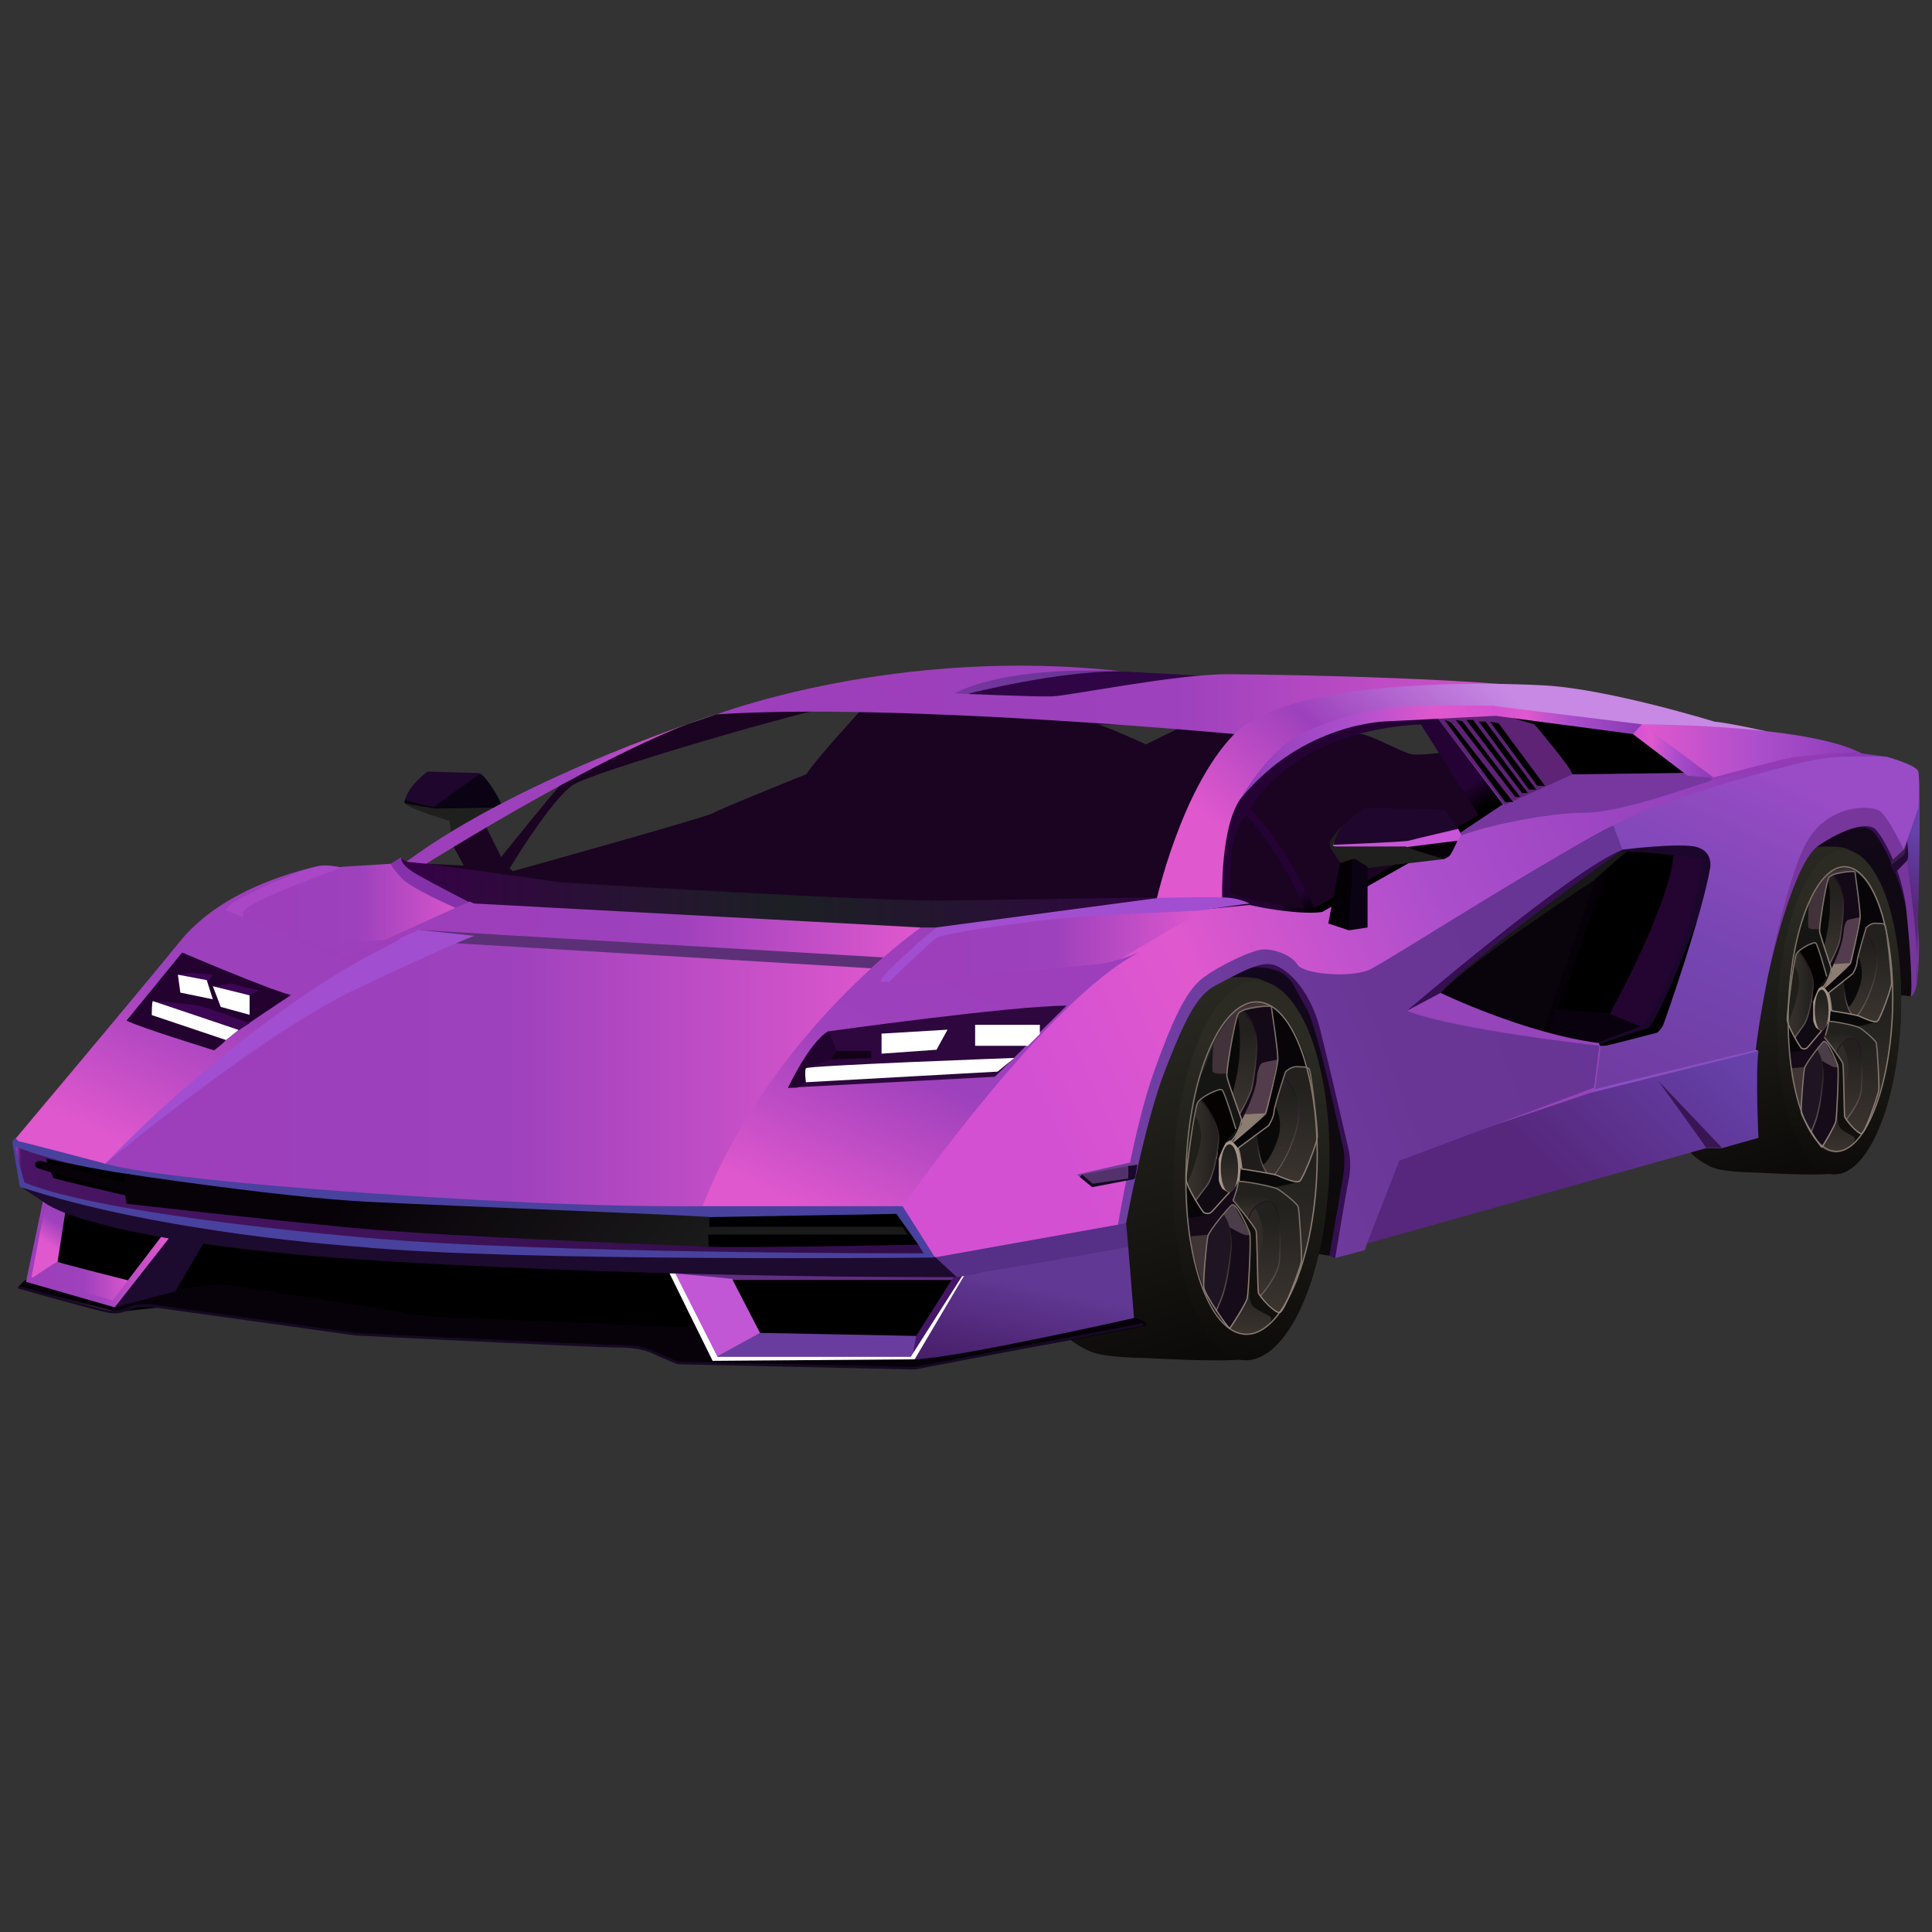 <?xml version="1.0" encoding="utf-8"?>
<!-- Generator: Adobe Illustrator 25.0.0, SVG Export Plug-In . SVG Version: 6.00 Build 0)  -->
<svg version="1.1" xmlns="http://www.w3.org/2000/svg" xmlns:xlink="http://www.w3.org/1999/xlink" x="0px" y="0px"
	 viewBox="0 0 1500 1500" style="enable-background:new 0 0 1500 1500;" xml:space="preserve">
<rect x="0" y="0" width="1500" height="1500" fill="#333333" stroke="none"/>
<style type="text/css">
	.st0{fill:url(#SVGID_1_);}
	.st1{fill:url(#SVGID_2_);}
	.st2{fill:url(#SVGID_3_);}
	.st3{fill:#322C28;}
	.st4{fill:#201F1A;}
	.st5{fill:#423239;}
	.st6{fill:#151614;}
	.st7{fill:#1E1D1C;}
	.st8{fill:#A59388;}
	.st9{fill:#100A13;}
	.st10{fill:#403534;}
	.st11{fill:url(#SVGID_4_);}
	.st12{fill:#160918;}
	.st13{fill:#4B3E49;}
	.st14{fill:#160B19;}
	.st15{fill:#1E1422;}
	.st16{fill:url(#SVGID_5_);}
	.st17{fill:url(#SVGID_6_);}
	.st18{fill:url(#SVGID_7_);}
	.st19{fill:url(#SVGID_8_);}
	.st20{fill:url(#SVGID_9_);}
	.st21{fill:url(#SVGID_10_);}
	.st22{fill:url(#SVGID_11_);}
	.st23{fill:url(#SVGID_12_);}
	.st24{fill:#8C7D72;}
	.st25{fill:#533D4D;}
	.st26{fill:#12100D;}
	.st27{fill:#050302;}
	.st28{fill:#080509;}
	.st29{fill:#140917;}
	.st30{fill:#090909;}
	.st31{fill:url(#SVGID_13_);}
	.st32{fill:none;stroke:url(#SVGID_14_);stroke-miterlimit:10;}
	.st33{fill:none;stroke:url(#SVGID_15_);stroke-miterlimit:10;}
	.st34{fill:none;stroke:url(#SVGID_16_);stroke-miterlimit:10;}
	.st35{fill:none;stroke:url(#SVGID_17_);stroke-miterlimit:10;}
	.st36{fill:none;stroke:url(#SVGID_18_);stroke-miterlimit:10;}
	.st37{fill:none;stroke:url(#SVGID_19_);stroke-miterlimit:10;}
	.st38{fill:none;stroke:url(#SVGID_20_);stroke-miterlimit:10;}
	.st39{fill:none;stroke:url(#SVGID_21_);stroke-miterlimit:10;}
	.st40{fill:none;stroke:url(#SVGID_22_);stroke-miterlimit:10;}
	.st41{fill:none;stroke:url(#SVGID_23_);stroke-miterlimit:10;}
	.st42{fill:none;stroke:url(#SVGID_24_);stroke-miterlimit:10;}
	.st43{fill:none;stroke:url(#SVGID_25_);stroke-miterlimit:10;}
	.st44{fill:url(#SVGID_26_);}
	.st45{fill:url(#SVGID_27_);}
	.st46{fill:url(#SVGID_28_);}
	.st47{fill:url(#SVGID_29_);}
	.st48{fill:url(#SVGID_30_);}
	.st49{fill:url(#SVGID_31_);}
	.st50{fill:url(#SVGID_32_);}
	.st51{fill:url(#SVGID_33_);}
	.st52{fill:url(#SVGID_34_);}
	.st53{fill:url(#SVGID_35_);}
	.st54{fill:url(#SVGID_36_);}
	.st55{fill:url(#SVGID_37_);}
	.st56{fill:none;stroke:url(#SVGID_38_);stroke-miterlimit:10;}
	.st57{fill:none;stroke:url(#SVGID_39_);stroke-miterlimit:10;}
	.st58{fill:none;stroke:url(#SVGID_40_);stroke-miterlimit:10;}
	.st59{fill:none;stroke:url(#SVGID_41_);stroke-miterlimit:10;}
	.st60{fill:none;stroke:url(#SVGID_42_);stroke-miterlimit:10;}
	.st61{fill:none;stroke:url(#SVGID_43_);stroke-miterlimit:10;}
	.st62{fill:none;stroke:url(#SVGID_44_);stroke-miterlimit:10;}
	.st63{fill:none;stroke:url(#SVGID_45_);stroke-miterlimit:10;}
	.st64{fill:none;stroke:url(#SVGID_46_);stroke-miterlimit:10;}
	.st65{fill:none;stroke:url(#SVGID_47_);stroke-miterlimit:10;}
	.st66{fill:none;stroke:url(#SVGID_48_);stroke-miterlimit:10;}
	.st67{fill:none;stroke:url(#SVGID_49_);stroke-miterlimit:10;}
	.st68{fill:#1A0421;}
	.st69{fill:#08030D;}
	.st70{fill:url(#SVGID_50_);}
	.st71{fill:#1F1F1E;}
	.st72{fill:#0B0313;}
	.st73{fill:#1F062C;}
	.st74{fill:url(#SVGID_51_);}
	.st75{fill:url(#SVGID_52_);}
	.st76{fill:#2F0546;}
	.st77{fill:url(#SVGID_53_);}
	.st78{fill:url(#SVGID_54_);}
	.st79{fill:#360E51;}
	.st80{fill:#77369B;}
	.st81{fill:#240A35;}
	.st82{fill:#3A1D4D;}
	.st83{fill:url(#SVGID_55_);}
	.st84{fill:url(#SVGID_56_);}
	.st85{fill:url(#SVGID_57_);}
	.st86{fill:#943AB5;}
	.st87{fill:#77379F;}
	.st88{fill:#5E2374;}
	.st89{fill:#060108;}
	.st90{fill:#09030C;}
	.st91{fill:#171817;}
	.st92{fill:#240431;}
	.st93{fill:#09020E;}
	.st94{fill:#1C072C;}
	.st95{fill:#040105;}
	.st96{fill:url(#SVGID_58_);}
	.st97{fill:#8A4FC4;}
	.st98{fill:url(#SVGID_59_);}
	.st99{fill:#3A1554;}
	.st100{fill:#350F51;}
	.st101{fill:#9544BA;}
	.st102{fill:url(#SVGID_60_);}
	.st103{fill:url(#SVGID_61_);}
	.st104{fill:url(#SVGID_62_);}
	.st105{fill:url(#SVGID_63_);}
	.st106{fill:url(#SVGID_64_);}
	.st107{fill:#050107;}
	.st108{fill:#C955D8;}
	.st109{fill:#040106;}
	.st110{fill:#723E92;}
	.st111{fill:#150720;}
	.st112{fill:#19082B;}
	.st113{fill:#53326C;}
	.st114{fill:#07020A;}
	.st115{fill:none;stroke:#170925;stroke-width:2;stroke-miterlimit:10;}
	.st116{fill:url(#SVGID_65_);}
	.st117{fill:url(#SVGID_66_);}
	.st118{fill:#1D0A2F;}
	.st119{fill:#602E82;}
	.st120{fill:#C157D5;}
	.st121{fill:#693D9F;}
	.st122{fill:#451665;}
	.st123{fill:#FFFFFF;}
	.st124{fill:url(#SVGID_67_);}
	.st125{fill:url(#SVGID_68_);}
	.st126{fill:#553086;}
	.st127{fill:#49419E;}
	.st128{fill:url(#SVGID_69_);}
	.st129{fill:url(#SVGID_70_);}
	.st130{fill:#A24ED0;}
	.st131{fill:url(#SVGID_71_);}
	.st132{fill:url(#SVGID_72_);}
	.st133{fill:#8532AA;}
	.st134{fill:#AA47C7;}
	.st135{fill:url(#SVGID_73_);}
	.st136{fill:url(#SVGID_74_);}
	.st137{fill:#5C3077;}
	.st138{fill:url(#SVGID_75_);}
	.st139{fill:url(#SVGID_76_);}
	.st140{fill:#230230;}
	.st141{fill:#3C0654;}
	.st142{fill:#2D073E;}
	.st143{fill:#22032F;}
	.st144{fill:#130118;}
</style>
<g id="Слой_2">
	<linearGradient id="SVGID_1_" gradientUnits="userSpaceOnUse" x1="1245.238" y1="888.24" x2="1150.383" y2="594.389">
		<stop  offset="0" style="stop-color:#0C0B09"/>
		<stop  offset="0.833" style="stop-color:#150621"/>
	</linearGradient>
	<path class="st0" d="M1022.02,973.09c1.87,0.78,10.11,1.84,10.11,1.84l73.36-32.88l366.1-169.86l11.79,1.3l4.67-11.71
		c0,0-0.16-52.98,0-56.42c0.16-3.43-7.79-43.8-9.06-51c-1.27-7.2-29.44-22.17-33.05-31.61c-3.61-9.44-136.24-6.6-147.53,0
		c-11.29,6.6-408.02,114.13-408.02,114.13s18.89,60.56,17.7,63.42s29.31,83.42,36.69,93.76
		C952.17,904.41,1022.02,973.09,1022.02,973.09z"/>
	<g>
		<linearGradient id="SVGID_2_" gradientUnits="userSpaceOnUse" x1="1417.719" y1="896.68" x2="1327.825" y2="618.198">
			<stop  offset="0" style="stop-color:#0C0B09"/>
			<stop  offset="0.833" style="stop-color:#2B2B24"/>
		</linearGradient>
		<path class="st1" d="M1475.79,791.73c0.17,5.08-9.39,101.19-45.72,117.87c-9.71,4.46-55.8,1.14-66.51,0.79
			c-9.52-0.31-27.19-0.62-35.7-4.72c-36.86-17.74-37.81-61.52-35.87-120.02c2.38-71.99,45.46-129,96.21-127.32
			c8.57,0.28,37.91-2.85,45.48,0.52C1470.91,675.46,1473.8,731.89,1475.79,791.73z"/>
		
			<linearGradient id="SVGID_3_" gradientUnits="userSpaceOnUse" x1="1416.996" y1="908.345" x2="1422.598" y2="656.28" gradientTransform="matrix(1.039 0.034 -0.033 1 -21.133 -44.876)">
			<stop  offset="0" style="stop-color:#0C0B09"/>
			<stop  offset="0.833" style="stop-color:#2B2B24"/>
		</linearGradient>
		<path class="st2" d="M1475.93,787.4c-2.3,69.6-25.7,125.31-52.26,124.43c-26.56-0.88-46.22-58.01-43.92-127.61
			c2.3-69.6,25.7-125.31,52.26-124.43C1458.57,660.66,1478.23,717.8,1475.93,787.4z"/>
		<path class="st3" d="M1425.89,811.32c0.09-1.26,8.91-4.81,10.02-4.95c1.11-0.14,10.92,39.22,9.97,40.28s-13.47,26.09-13.47,26.09
			s-5.2-33.23-5.28-38.23S1425.89,811.32,1425.89,811.32z"/>
		<path class="st4" d="M1394.13,742.49c0,0,9.29,11.81,8.78,13.9s-2.29,36.85-2.29,36.85l-11.62,3.96c0,0-0.97-7.45-0.88-10.85
			C1388.2,782.94,1394.13,742.49,1394.13,742.49z"/>
		<path class="st5" d="M1402.94,704.45c0.43-1.03,12.5-26.65,20.36-28.22c7.87-1.57,10.17-2.29,10.37-2.26
			c0.2,0.03,6.4,2.26,6.4,2.26s-18.8,1.57-20.38,5.35c-1.57,3.77-7.84,42.46-7.27,42.63s-4.21,1.94-5,1.52s-6.13-6.4-6.13-6.4
			L1402.94,704.45z"/>
		<path class="st6" d="M1404.61,700.59c-0.5,1.1-1.05,16.68-0.69,19.19s8.85,1.52,8.85,1.52l10.39,32.92c0,0-7.91,14.15-8.36,14.94
			c-0.45,0.79-2.7,0.66-2.37-0.79c0.33-1.45-14.03-28.78-14.03-28.78s-5.04,9.83-4.97,10.54c0.07,0.71-4.43,23.04-4.43,23.04
			s3.67-40.58,7.83-50.6C1400.98,712.55,1404.61,700.59,1404.61,700.59z"/>
		<path class="st7" d="M1431.15,761.78c0,0,1.52,19.77,5.53,25.53c4.01,5.76-13.52-0.5-13.52-0.5s-1.53-2.37-2.52-3.54
			c-0.99-1.17-1.82-13.96-1.82-13.96l11.25-6.67L1431.15,761.78z"/>
		<path class="st8" d="M1414.8,765.71c0,0,5.21,3.01,5.84,7.79c0.63,4.77,2.52,16.74,0.17,21.46c-2.34,4.73-3.69,8.49-5.39,8.33
			c-1.7-0.16-7.61-3.53-8.82-6.48s-4.05-13.39-3.65-15.88s7.41-12.55,7.41-12.55L1414.8,765.71z"/>
		<path class="st9" d="M1407.73,777.97c0,0,0,11.68,0,13.56c0,2.63,2.29,6.42,2.29,6.42l4.33,3.01l-7.75,8.31
			c0,0-3.67,4.81-4.83,4.94s-4.23-1.3-6.02-4.76c-1.8-3.46-2.25-7.2-2.25-7.2l10.85-24.3H1407.73z"/>
		<path class="st10" d="M1402.94,826.24c0,0-1.96,2.17-2.41,7.09c-0.45,4.92-2.02,30.27-2.02,30.27s-7.76-23.47-7.75-31.59
			s-0.66-9.38,2.74-9.38S1402.94,826.24,1402.94,826.24z"/>
		<linearGradient id="SVGID_4_" gradientUnits="userSpaceOnUse" x1="1388.046" y1="772.19" x2="1409.144" y2="772.19">
			<stop  offset="0" style="stop-color:#3B342F"/>
			<stop  offset="0.833" style="stop-color:#22211E"/>
		</linearGradient>
		<path class="st11" d="M1396.83,738.8c1.05,1.29,13.79,18.25,12.18,25.26c-1.62,7-6.02,27.6-6.02,27.6l-9.49,13.92l-5.45-10.15
			c0,0,9.5-24.12,8.78-33.64c-0.72-9.52-3.33-10.94-3.33-10.94s-0.94-8.24,1.2-10.14S1396.83,738.8,1396.83,738.8z"/>
		<path class="st12" d="M1390.39,829.4l10.22-0.94l15.07-19.7l3.13,1.8l-0.53-2.85c0,0-1.67-2.35-1.37-2.99s2.78-11.48,2.78-11.48
			s-2.67,5.97-5.35,7.22c-2.67,1.25-10.54,12.73-10.54,12.73s-2.96,1.19-3.2,1.16s-2.71-0.5-4.08-0.75c-1.37-0.25-3.41-0.7-4.04,0
			c-0.63,0.7-3.56,1.06-3.49,2.39C1389.06,817.31,1390.39,829.4,1390.39,829.4z"/>
		<path class="st13" d="M1415.42,824.12c1.4,0.81,11.59,8.23,11.6,7.87c0.01-0.36,0.7-3.96,0.7-3.93s-8.9-17.51-8.9-17.51
			l-2.18-1.99l-6.27,6.52l4.19,10.39L1415.42,824.12z"/>
		<path class="st14" d="M1414.35,823.5c0.63,0.35,7.35,4.36,9.36,4.95c2.01,0.59,3.32-0.31,3.36,1.05
			c0.04,1.36-1.11,39.16-1.71,40.93s-7.55,3.07-8.73,1.77s-3.86-10.5-3.86-10.5s1.05-10.7,1.1-11.84c0.05-1.14,2.41-15.88,1.82-19.3
			S1414.35,823.5,1414.35,823.5z"/>
		<path class="st14" d="M1414.35,846.65c-0.06,1.01-0.91,17.89,0.45,20.72c1.36,2.83,11.4-0.55,11.18,0
			c-0.21,0.55-1.29,5.21-2.37,7.26c-1.08,2.06-9.03,15.95-9.03,15.95s-8.89-10.56-9.19-11.06s4.74-11.33,5.92-15.69
			C1412.5,859.47,1414.35,846.65,1414.35,846.65z"/>
		<path class="st15" d="M1410.35,815.09c0,0,3.51,5.73,4.19,10.39c0.68,4.65-0.07,29.38-1.78,34.59
			c-1.71,5.21-7.37,19.47-7.37,19.47l-7-14.44l2.66-35.7C1401.06,829.4,1406.94,819.33,1410.35,815.09z"/>
		<linearGradient id="SVGID_5_" gradientUnits="userSpaceOnUse" x1="1429.693" y1="894.897" x2="1430.553" y2="856.227">
			<stop  offset="0" style="stop-color:#3B342F"/>
			<stop  offset="0.833" style="stop-color:#22211E"/>
		</linearGradient>
		<path class="st16" d="M1426.41,856.14c0,0,0.03,12.61-1.65,16.07c-1.68,3.46-10.41,18.79-10.41,18.79s6.69,5.36,14.43,3.33
			c7.74-2.03,15.81-11.34,16.66-13.46c0,0-12.53-9.65-12.84-10.43C1432.28,869.65,1426.41,856.14,1426.41,856.14z"/>
		<linearGradient id="SVGID_6_" gradientUnits="userSpaceOnUse" x1="1437.743" y1="879.984" x2="1439.66" y2="793.683">
			<stop  offset="0" style="stop-color:#3B342F"/>
			<stop  offset="0.833" style="stop-color:#22211E"/>
		</linearGradient>
		<path class="st17" d="M1418.81,798.42l0.88-5.18c0,0,16.83,0.36,22.8,3.47s14.03,11.63,14.23,13.1c0.2,1.47,3.94,33.34,2.04,38.16
			c-1.9,4.82-2.26,10.25-2.6,11.18c-0.34,0.93-10.31,20.64-10.31,20.64l-1.71,0.33l-10.7-10.91c0,0,11.09-35.73,10.7-36.51
			c-0.39-0.79-3.38-22.02-3.85-22.96c-0.47-0.94-4.72-5.19-6.6-5.98C1431.8,802.98,1418.81,798.42,1418.81,798.42z"/>
		<linearGradient id="SVGID_7_" gradientUnits="userSpaceOnUse" x1="1436.865" y1="869.287" x2="1438.27" y2="806.047">
			<stop  offset="0" style="stop-color:#3B342F"/>
			<stop  offset="0.833" style="stop-color:#22211E"/>
		</linearGradient>
		<path class="st18" d="M1430.08,810.37c-0.38,0.33,7.1,9.78,4.35,26.19s-2.79,15.3-2.75,16.41c0.05,1.11,0.52,13.93,0.52,13.93
			l1.25,2.31c0,0,8.99-13.36,10.06-16.64c1.07-3.28,2.09-15.16,2.35-23.18s-1.35-18.25-3.97-21.15
			C1437.7,803.61,1433.7,807.23,1430.08,810.37z"/>
		<linearGradient id="SVGID_8_" gradientUnits="userSpaceOnUse" x1="1428.526" y1="818.13" x2="1428.959" y2="798.622">
			<stop  offset="0" style="stop-color:#3B342F"/>
			<stop  offset="0.833" style="stop-color:#22211E"/>
		</linearGradient>
		<path class="st19" d="M1419.7,798.42c0.16,0.31,17.46,3.67,21.23,8.83c0,0-3.5-2.23-6.5-0.21c-3,2.02-8.14,7.89-8.44,11.04
			l-9.35-11.9l1.84-6.49L1419.7,798.42z"/>
		<linearGradient id="SVGID_9_" gradientUnits="userSpaceOnUse" x1="1451.987" y1="879.935" x2="1454.547" y2="764.763">
			<stop  offset="0" style="stop-color:#3B342F"/>
			<stop  offset="0.833" style="stop-color:#22211E"/>
		</linearGradient>
		<path class="st20" d="M1468.6,765.08c0,0,6.01,62.28-22.75,114.72c0,0,11.69-29.03,11.93-29.92c0.24-0.9,0.99-8.68,0.99-8.68
			s-1.53-27.18-1.56-27.58c-0.04-0.4-0.18-5.77-3.31-8.03c-3.13-2.26-11.4-8.87-11.4-8.87l-3.57-2.35l16.79-1.13
			c0,0,3.24-1.12,5.31-6.9C1463.1,780.57,1468.6,765.08,1468.6,765.08z"/>
		<linearGradient id="SVGID_10_" gradientUnits="userSpaceOnUse" x1="1421.835" y1="747.598" x2="1423.334" y2="680.161">
			<stop  offset="0" style="stop-color:#3B342F"/>
			<stop  offset="0.833" style="stop-color:#22211E"/>
		</linearGradient>
		<path class="st21" d="M1420.81,747.57c0,0,7.25-14.7,7.78-17.27s2.37-23.25,2.55-26.87c0.18-3.62-1.07-10.23-2.69-14.3
			c-1.62-4.07-3.71-8.76-5.31-8.96c-1.59-0.2-3.5,1.52-3.76,2.31c-0.25,0.79-5.05,26.83-5.05,26.83s-0.1,18.92,0,19.27
			S1420.81,747.57,1420.81,747.57z"/>
		<linearGradient id="SVGID_11_" gradientUnits="userSpaceOnUse" x1="1445.356" y1="788.533" x2="1446.786" y2="724.181">
			<stop  offset="0" style="stop-color:#3B342F"/>
			<stop  offset="0.833" style="stop-color:#22211E"/>
		</linearGradient>
		<path class="st22" d="M1447.73,724.2c0,0,7.27,8.84,8.29,14.3s2.26,14.96,0,20.76c-2.26,5.8-9.12,21.93-13.05,27.08l-0.47,2.13
			l-3.57-0.71l-2.72-1.42l-1.78-5.54l7.42-32.57c0,0,1.65-9.19,1.79-9.73s4.05-13.6,4.05-13.6L1447.73,724.2z"/>
		<linearGradient id="SVGID_12_" gradientUnits="userSpaceOnUse" x1="1455.34" y1="793.095" x2="1457.037" y2="716.689">
			<stop  offset="0" style="stop-color:#3B342F"/>
			<stop  offset="0.833" style="stop-color:#22211E"/>
		</linearGradient>
		<path class="st23" d="M1457.75,792.75l7.23-15.57l3.94-13.2l-3.38-33.43l-2.79-12.89c0,0-5.94-1.55-8.19-0.75
			c-2.25,0.8-5.23,2.01-5.81,3.91c-0.58,1.9-1.06,4.08-1.06,4.08s7.55,6.53,8.65,14.55c1.1,8.02,0.89,17.25-1.96,23.85
			c-2.84,6.6-6.54,19.94-11.88,25.17c0,0,8.7,3.67,9.17,3.82C1452.14,792.44,1455.55,793.7,1457.75,792.75z"/>
		<path class="st24" d="M1423.16,748.23c0,0,9.09-2.5,9.26-2.34c0.18,0.16,4.26,1.89,4.26,1.89l-2.25,2.13l-17.8,16.97l5.27-11.87
			v-5.94L1423.16,748.23z"/>
		<path class="st25" d="M1423.16,748.23c0.57,0.15,2.28,0.3,5.31,0c3.03-0.3,8.22-0.45,8.22-0.45l7.52-35.7l-3.11-2.78l-7.41,5.14
			c0,0-1.92,5.97-2.53,6.6c-0.6,0.63-6.89,25.16-6.89,25.16l-0.84,2.88L1423.16,748.23z"/>
		<path class="st26" d="M1438.34,889.1c0,0,2.27-3.88,1.64-5.61c-0.63-1.73-9.51-5.03-11.52-8.02c-2-2.99-1.72-7.39-1.72-7.39
			l0.39-40.1l-9.91-19.1c0,0,1.13-1.07,1.67-0.36c0.54,0.71,11.89,17.35,11.89,17.35l-0.08,2.75c0,0,1.42,36.17,1.57,38.06
			c0.16,1.89,4.34,6.64,5.42,7.77c1.08,1.14,7.73,6.43,7.73,6.43L1438.34,889.1z"/>
		<path class="st27" d="M1407.73,777.97c0.17-1.06,3.87-11.2,6.62-14.04c2.75-2.83,4.28-5.96,3.93-6.49
			c-0.35-0.52-7.2-22.6-7.2-22.6s-1.34-3.1-2.59-2.81c-1.25,0.29-12,5.2-11.95,6.45c0.05,1.26,3.75,5,4.08,5.67
			c0.33,0.66,5.43,11.53,5.71,12.17c0.28,0.64,1.35,9.61,1.4,10.55c0.06,0.94-1.12,11.56-1.12,11.56L1407.73,777.97z"/>
		<path class="st28" d="M1402.94,813.6c0,0-1.96,1.87-5.58,2.39c-3.62,0.51-8.31,1.32-8.31,1.32l-1.01-21.88l9.48,16.98
			C1397.52,812.41,1401.13,815.58,1402.94,813.6z"/>
		<path class="st28" d="M1440.07,676.23c0.15,0.79,14.48,6.58,22.68,41.43c0,0-5.08-2.04-8.19-0.75c-3.11,1.29-5.52,2.93-6.1,4.84
			s-7.65,29.63-8.39,31.16c-0.74,1.53-3.92,6.07-6.96,7.31c-3.04,1.24-13.42,10.67-13.42,10.67l-3.07-4.01c0,0,8.86-8.22,9.26-8.48
			c0.41-0.25,11.41-11.42,11.41-11.42s6.38-34.44,6.89-34.91C1444.7,711.61,1440.07,676.23,1440.07,676.23z"/>
		<path class="st29" d="M1421.74,752.67c0,0,8.6-17.47,9.41-27.38c0.81-9.91,2.68-10.81,4.65-11.38c1.98-0.57,8.39-1.83,8.39-1.83
			l-4.12-35.86l-17.8,3.36c0,0,8.9,10.17,9.06,20.23s-2.87,31.45-2.87,31.45s-8.05,16.29-7.82,16.97
			C1420.86,748.91,1421.74,752.67,1421.74,752.67z"/>
		<path class="st30" d="M1457.21,793.24c0,0-14.32,4.14-16.7,3.5c-2.38-0.64-19.87-3.75-19.87-3.75s0.38-7.09,0.79-8.72
			c0,0,1.89,0.46,2.36,0.46c0.47,0,18.3,3.73,18.3,3.73S1453.05,792.78,1457.21,793.24z"/>
		<path class="st30" d="M1442.63,742.49c0,0,5.31,10.24,1.56,22.27c-3.74,12.03-8.96,18.97-9.77,16.38s-3.28-17.85-3.28-17.85v-1.51
			l7.78-6.58c0,0,3.26-7.42,3.16-7.78c-0.1-0.35,0.14-3.3,0.14-3.3L1442.63,742.49z"/>
		<path class="st30" d="M1416.21,734.86c0,0,0.05-0.18,0.13-0.51c0.67-2.71,3.77-15.79,4.3-26.2c0.59-11.68-0.41-26.15-1.68-24.22
			c-1.27,1.93-6.19,39.32-6.19,39.32L1416.21,734.86z"/>
		<linearGradient id="SVGID_13_" gradientUnits="userSpaceOnUse" x1="1413.995" y1="800.296" x2="1414.704" y2="768.387">
			<stop  offset="0" style="stop-color:#3B342F"/>
			<stop  offset="0.833" style="stop-color:#22211E"/>
		</linearGradient>
		<ellipse class="st31" cx="1414.35" cy="784.34" rx="5.35" ry="15.96"/>
		
			<linearGradient id="SVGID_14_" gradientUnits="userSpaceOnUse" x1="1420.03" y1="895.826" x2="1424.864" y2="678.279" gradientTransform="matrix(0.991 0.033 -0.034 1.019 45.809 -64.663)">
			<stop  offset="0" style="stop-color:#95857A"/>
			<stop  offset="0.833" style="stop-color:#796F66"/>
		</linearGradient>
		
			<ellipse transform="matrix(0.033 -1 1 0.033 597.51 2186.155)" class="st32" cx="1428.6" cy="784.27" rx="110.48" ry="40.42"/>
		<linearGradient id="SVGID_15_" gradientUnits="userSpaceOnUse" x1="1425.423" y1="748.567" x2="1426.964" y2="679.236">
			<stop  offset="0" style="stop-color:#6C5F5F"/>
			<stop  offset="0.833" style="stop-color:#23181F"/>
		</linearGradient>
		<path class="st33" d="M1420.64,748.23c0,0,6.92-12.9,7.82-18.59c0.9-5.69,3.26-20.79,2.56-30.22c-0.71-9.44-5.46-18.21-8.75-19.84
			"/>
		<linearGradient id="SVGID_16_" gradientUnits="userSpaceOnUse" x1="1449.244" y1="788.956" x2="1450.69" y2="723.871">
			<stop  offset="0" style="stop-color:#6C5F5F"/>
			<stop  offset="0.833" style="stop-color:#23181F"/>
		</linearGradient>
		<path class="st34" d="M1447.73,724.2c1.46,1.17,11.13,11.31,9.24,27.12c-1.89,15.8-11.36,33.26-14.88,37.15"/>
		<linearGradient id="SVGID_17_" gradientUnits="userSpaceOnUse" x1="1400.188" y1="806.009" x2="1401.694" y2="738.235">
			<stop  offset="0" style="stop-color:#6C5F5F"/>
			<stop  offset="0.833" style="stop-color:#23181F"/>
		</linearGradient>
		<path class="st35" d="M1396.53,738.5c1.93,1.73,12.08,16.59,11.13,27.21c-0.94,10.61-3.3,24.53-7.31,30.19
			c-4.01,5.66-6.86,9.68-6.86,9.68"/>
		<linearGradient id="SVGID_18_" gradientUnits="userSpaceOnUse" x1="1410.258" y1="879.586" x2="1411.698" y2="814.793">
			<stop  offset="0" style="stop-color:#6C5F5F"/>
			<stop  offset="0.833" style="stop-color:#23181F"/>
		</linearGradient>
		<path class="st36" d="M1410.35,815.09c0,0,6.27,7.78,4.86,23.9c-1.42,16.12-4.01,27.44-6.37,33.22s-2.77,7.15-2.77,7.15"/>
		<linearGradient id="SVGID_19_" gradientUnits="userSpaceOnUse" x1="1434.85" y1="869.551" x2="1436.27" y2="805.638">
			<stop  offset="0" style="stop-color:#6C5F5F"/>
			<stop  offset="0.833" style="stop-color:#23181F"/>
		</linearGradient>
		<path class="st37" d="M1433.45,869.21c0,0,11.02-13.4,11.72-23.3c0.71-9.91,1.14-31.15-3.09-37.4c-4.23-6.24-14.3,1.07-16.11,9.56
			"/>
		<linearGradient id="SVGID_20_" gradientUnits="userSpaceOnUse" x1="1434.077" y1="787.753" x2="1434.653" y2="761.837">
			<stop  offset="0" style="stop-color:#6C5F5F"/>
			<stop  offset="0.833" style="stop-color:#23181F"/>
		</linearGradient>
		<path class="st38" d="M1431.15,761.78c0,0,0.5,18.05,6.55,25.73"/>
		<linearGradient id="SVGID_21_" gradientUnits="userSpaceOnUse" x1="1443.514" y1="793.461" x2="1445.234" y2="716.069">
			<stop  offset="0" style="stop-color:#95857A"/>
			<stop  offset="0.833" style="stop-color:#796F66"/>
		</linearGradient>
		<path class="st39" d="M1468.6,763.3c-0.05,4.09-8.65,27.41-10.85,29.46c-2.2,2.04-12.11-2.99-14.47-3.93s-20.76-4.09-21.23-4.09
			c0,0-0.94-10.06-2.36-13.84l18.81-14.97c0,0,3.13-5.09,3.36-9.33s7.08-26.42,7.08-26.42s3.54-3.66,7.08-3.36
			c3.54,0.3,6.84-0.41,7.78,2.18C1464.75,721.6,1468.68,756.17,1468.6,763.3z"/>
		<linearGradient id="SVGID_22_" gradientUnits="userSpaceOnUse" x1="1436.438" y1="880.433" x2="1438.383" y2="792.888">
			<stop  offset="0" style="stop-color:#95857A"/>
			<stop  offset="0.833" style="stop-color:#796F66"/>
		</linearGradient>
		<path class="st40" d="M1419.7,793.24c-0.11-1.29,21.23,2.9,24.3,4.78s12.03,9.44,12.74,11.79c0.71,2.36,2.59,33.5,1.89,37.03
			c-0.71,3.54-10.3,32.79-13.29,33.26c-2.99,0.47-12.66-10.85-13.13-13.21c-0.47-2.36-0.71-37.98-1.42-41.04
			s-14.15-20.29-14.15-20.29S1419.93,796,1419.7,793.24z"/>
		<linearGradient id="SVGID_23_" gradientUnits="userSpaceOnUse" x1="1411.845" y1="891.055" x2="1413.692" y2="807.954">
			<stop  offset="0" style="stop-color:#95857A"/>
			<stop  offset="0.833" style="stop-color:#796F66"/>
		</linearGradient>
		<path class="st41" d="M1415.69,808.76c2.86-2.5,9.85,14.98,11.06,18.05s-0.68,39.86-1.39,43.64s-10.06,19.2-10.77,20.15
			s-15.6-22.74-16.07-26.99c-0.47-4.25,1.61-30.19,2.55-34.2C1402,825.39,1413.65,810.53,1415.69,808.76z"/>
		<linearGradient id="SVGID_24_" gradientUnits="userSpaceOnUse" x1="1427.345" y1="767.491" x2="1429.379" y2="675.922">
			<stop  offset="0" style="stop-color:#95857A"/>
			<stop  offset="0.833" style="stop-color:#796F66"/>
		</linearGradient>
		<path class="st42" d="M1416.63,766.89c0,0,19.34-17.46,20.05-19.11c0.71-1.65,6.92-29.24,7.47-34.79
			c0.55-5.55-3.93-34.8-3.93-35.98c0-1.18-18.4,0.24-20.52,4.72c-2.12,4.48-7.48,37.74-6.93,41.52c0.56,3.77,9.05,28.07,9.05,28.78
			s-1.42,8.96-6.84,14.86"/>
		<linearGradient id="SVGID_25_" gradientUnits="userSpaceOnUse" x1="1402.039" y1="814.881" x2="1403.894" y2="731.388">
			<stop  offset="0" style="stop-color:#95857A"/>
			<stop  offset="0.833" style="stop-color:#796F66"/>
		</linearGradient>
		<path class="st43" d="M1418.28,758.16c0,0-6.84-24.53-8.49-25.95c-1.65-1.42-13.21,4.72-15.1,8.49s-7.31,45.54-7.08,50.96
			c0.24,5.42,10.24,21.48,10.78,21.94c0.54,0.46,2.89,1.43,4.55,0s10.85-13.22,11.56-13.22"/>
	</g>
	<g>
		<linearGradient id="SVGID_26_" gradientUnits="userSpaceOnUse" x1="955.91" y1="1039.561" x2="850.215" y2="712.128">
			<stop  offset="0" style="stop-color:#0C0B09"/>
			<stop  offset="0.833" style="stop-color:#2B2B24"/>
		</linearGradient>
		<path class="st44" d="M1031.84,915.75c0.21,5.94-11.81,118.28-57.52,137.77c-12.22,5.21-70.21,1.33-83.68,0.92
			c-11.97-0.37-34.21-0.73-44.91-5.51c-46.38-20.74-47.56-71.91-45.13-140.28c3-84.15,57.19-150.78,121.05-148.82
			c10.78,0.33,47.7-3.33,57.22,0.61C1025.71,779.84,1029.34,845.81,1031.84,915.75z"/>
		
			<linearGradient id="SVGID_27_" gradientUnits="userSpaceOnUse" x1="981.625" y1="1067.694" x2="988.173" y2="773.015" gradientTransform="matrix(1.039 0.034 -0.033 1 -21.133 -44.876)">
			<stop  offset="0" style="stop-color:#0C0B09"/>
			<stop  offset="0.833" style="stop-color:#2B2B24"/>
		</linearGradient>
		<path class="st45" d="M1032.02,910.68c-2.9,81.35-32.33,146.47-65.75,145.44s-58.15-67.81-55.26-149.16
			c2.9-81.35,32.33-146.47,65.75-145.44C1010.18,762.55,1034.92,829.33,1032.02,910.68z"/>
		<path class="st3" d="M969.07,938.65c0.12-1.48,11.2-5.62,12.61-5.78c1.4-0.16,13.73,45.85,12.54,47.08
			c-1.19,1.24-16.95,30.49-16.95,30.49s-6.55-38.84-6.64-44.68S969.07,938.65,969.07,938.65z"/>
		<path class="st4" d="M929.1,858.19c0,0,11.68,13.8,11.04,16.24c-0.64,2.44-2.89,43.08-2.89,43.08l-14.62,4.62
			c0,0-1.23-8.71-1.11-12.69C921.65,905.47,929.1,858.19,929.1,858.19z"/>
		<path class="st5" d="M940.19,813.73c0.54-1.2,15.72-31.15,25.62-32.99c9.9-1.84,12.79-2.68,13.04-2.64
			c0.25,0.04,8.05,2.64,8.05,2.64s-23.66,1.84-25.64,6.25c-1.98,4.41-9.87,49.63-9.14,49.83c0.73,0.19-5.3,2.27-6.29,1.77
			c-0.99-0.5-7.72-7.48-7.72-7.48L940.19,813.73z"/>
		<path class="st6" d="M942.29,809.22c-0.62,1.29-1.32,19.49-0.87,22.44c0.46,2.94,11.13,1.78,11.13,1.78l13.07,38.48
			c0,0-9.95,16.54-10.51,17.46c-0.57,0.92-3.39,0.77-2.98-0.92s-17.65-33.64-17.65-33.64s-6.34,11.49-6.25,12.32
			c0.08,0.83-5.58,26.93-5.58,26.93s4.62-47.44,9.85-59.15C937.72,823.2,942.29,809.22,942.29,809.22z"/>
		<path class="st7" d="M975.68,880.75c0,0,1.91,23.11,6.96,29.84c5.05,6.73-17.02-0.58-17.02-0.58s-1.92-2.77-3.17-4.14
			c-1.25-1.36-2.29-16.32-2.29-16.32l14.16-7.8L975.68,880.75z"/>
		<path class="st8" d="M955.11,885.33c0,0,6.56,3.52,7.35,9.1s3.17,19.56,0.22,25.09c-2.95,5.52-4.64,9.93-6.78,9.74
			c-2.14-0.18-9.57-4.12-11.1-7.58c-1.53-3.45-5.1-15.65-4.6-18.56c0.5-2.91,9.32-14.67,9.32-14.67L955.11,885.33z"/>
		<path class="st9" d="M946.21,899.67c0,0,0,13.65,0,15.85c0,3.08,2.88,7.51,2.88,7.51l5.45,3.52l-9.75,9.72
			c0,0-4.62,5.63-6.08,5.77s-5.32-1.52-7.58-5.56c-2.26-4.04-2.83-8.42-2.83-8.42l13.65-28.4H946.21z"/>
		<path class="st10" d="M940.19,956.09c0,0-2.47,2.54-3.04,8.28c-0.57,5.75-2.54,35.38-2.54,35.38s-9.76-27.44-9.75-36.92
			c0-9.49-0.83-10.96,3.45-10.96C932.58,951.87,940.19,956.09,940.19,956.09z"/>
		<linearGradient id="SVGID_28_" gradientUnits="userSpaceOnUse" x1="921.449" y1="892.91" x2="947.993" y2="892.91">
			<stop  offset="0" style="stop-color:#3B342F"/>
			<stop  offset="0.833" style="stop-color:#22211E"/>
		</linearGradient>
		<path class="st46" d="M932.49,853.88c1.32,1.5,17.35,21.34,15.32,29.52s-7.57,32.27-7.57,32.27l-11.94,16.27l-6.86-11.87
			c0,0,11.95-28.19,11.05-39.33c-0.9-11.13-4.19-12.79-4.19-12.79s-1.18-9.63,1.5-11.86C932.49,853.88,932.49,853.88,932.49,853.88z
			"/>
		<path class="st12" d="M924.4,959.78l12.86-1.1l18.97-23.02l3.93,2.11l-0.67-3.33c0,0-2.1-2.75-1.72-3.49
			c0.38-0.74,3.5-13.42,3.5-13.42s-3.36,6.98-6.73,8.44c-3.36,1.47-13.26,14.89-13.26,14.89s-3.72,1.39-4.03,1.35
			c-0.31-0.04-3.41-0.59-5.13-0.88c-1.72-0.29-4.29-0.81-5.08,0c-0.79,0.81-4.47,1.24-4.4,2.79
			C922.72,945.65,924.4,959.78,924.4,959.78z"/>
		<path class="st13" d="M955.89,953.61c1.76,0.95,14.58,9.62,14.59,9.2c0.01-0.42,0.88-4.63,0.88-4.59c0,0.04-11.2-20.46-11.2-20.46
			l-2.75-2.33l-7.89,7.62l5.28,12.14L955.89,953.61z"/>
		<path class="st14" d="M954.54,952.88c0.79,0.41,9.25,5.1,11.77,5.79c2.52,0.69,4.17-0.36,4.23,1.23
			c0.06,1.59-1.4,45.78-2.15,47.85c-0.75,2.07-9.5,3.58-10.98,2.07c-1.48-1.52-4.86-12.27-4.86-12.27s1.32-12.51,1.38-13.84
			c0.06-1.33,3.03-18.56,2.29-22.56S954.54,952.88,954.54,952.88z"/>
		<path class="st14" d="M954.54,979.94c-0.08,1.18-1.14,20.92,0.57,24.22c1.71,3.31,14.34-0.64,14.07,0
			c-0.27,0.64-1.62,6.09-2.98,8.49c-1.36,2.4-11.36,18.64-11.36,18.64s-11.19-12.34-11.56-12.92c-0.37-0.58,5.97-13.24,7.45-18.34
			C952.22,994.93,954.54,979.94,954.54,979.94z"/>
		<path class="st15" d="M949.52,943.05c0,0,4.42,6.7,5.28,12.14c0.86,5.44-0.09,34.34-2.24,40.43c-2.15,6.09-9.27,22.76-9.27,22.76
			l-8.81-16.87l3.35-41.73C937.82,959.78,945.21,948.01,949.52,943.05z"/>
		<linearGradient id="SVGID_29_" gradientUnits="userSpaceOnUse" x1="973.864" y1="1036.35" x2="974.869" y2="991.147">
			<stop  offset="0" style="stop-color:#3B342F"/>
			<stop  offset="0.833" style="stop-color:#22211E"/>
		</linearGradient>
		<path class="st47" d="M969.71,991.03c0,0,0.04,14.74-2.07,18.79c-2.12,4.05-13.1,21.97-13.1,21.97s8.41,6.27,18.16,3.89
			c9.74-2.38,19.89-13.25,20.96-15.73c0,0-15.76-11.27-16.16-12.19C977.1,1006.83,969.71,991.03,969.71,991.03z"/>
		<linearGradient id="SVGID_30_" gradientUnits="userSpaceOnUse" x1="984.092" y1="1018.898" x2="986.332" y2="918.071">
			<stop  offset="0" style="stop-color:#3B342F"/>
			<stop  offset="0.833" style="stop-color:#22211E"/>
		</linearGradient>
		<path class="st48" d="M960.16,923.57l1.11-6.05c0,0,21.17,0.42,28.69,4.06c7.52,3.64,17.65,13.6,17.91,15.32
			s4.95,38.97,2.57,44.61c-2.38,5.63-2.84,11.98-3.28,13.06c-0.43,1.09-12.97,24.13-12.97,24.13l-2.15,0.38l-13.46-12.76
			c0,0,13.96-41.76,13.46-42.68s-4.25-25.73-4.85-26.84c-0.59-1.1-5.94-6.07-8.31-6.98C976.5,928.9,960.16,923.57,960.16,923.57z"/>
		<linearGradient id="SVGID_31_" gradientUnits="userSpaceOnUse" x1="982.968" y1="1006.414" x2="984.611" y2="932.485">
			<stop  offset="0" style="stop-color:#3B342F"/>
			<stop  offset="0.833" style="stop-color:#22211E"/>
		</linearGradient>
		<path class="st49" d="M974.33,937.54c-0.48,0.39,8.93,11.43,5.47,30.61c-3.46,19.18-3.52,17.89-3.46,19.18
			c0.06,1.29,0.66,16.28,0.66,16.28l1.57,2.7c0,0,11.31-15.61,12.66-19.44c1.35-3.83,2.63-17.72,2.95-27.09
			c0.32-9.37-1.7-21.34-4.99-24.72C983.92,929.63,978.89,933.87,974.33,937.54z"/>
		<linearGradient id="SVGID_32_" gradientUnits="userSpaceOnUse" x1="972.401" y1="946.614" x2="972.907" y2="923.824">
			<stop  offset="0" style="stop-color:#3B342F"/>
			<stop  offset="0.833" style="stop-color:#22211E"/>
		</linearGradient>
		<path class="st50" d="M961.27,923.57c0.2,0.37,21.97,4.29,26.72,10.32c0,0-4.41-2.61-8.18-0.25s-10.24,9.22-10.62,12.9
			l-11.77-13.91l2.31-7.59L961.27,923.57z"/>
		<linearGradient id="SVGID_33_" gradientUnits="userSpaceOnUse" x1="1002.075" y1="1018.867" x2="1005.068" y2="884.2">
			<stop  offset="0" style="stop-color:#3B342F"/>
			<stop  offset="0.833" style="stop-color:#22211E"/>
		</linearGradient>
		<path class="st51" d="M1022.8,884.59c0,0,7.56,72.8-28.62,134.1c0,0,14.71-33.93,15.01-34.98c0.3-1.05,1.24-10.15,1.24-10.15
			s-1.92-31.77-1.97-32.24c-0.05-0.47-0.22-6.74-4.16-9.38c-3.94-2.64-14.34-10.36-14.34-10.36l-4.5-2.74l21.12-1.32
			c0,0,4.07-1.31,6.68-8.06S1022.8,884.59,1022.8,884.59z"/>
		<linearGradient id="SVGID_34_" gradientUnits="userSpaceOnUse" x1="964.043" y1="864.168" x2="965.795" y2="785.339">
			<stop  offset="0" style="stop-color:#3B342F"/>
			<stop  offset="0.833" style="stop-color:#22211E"/>
		</linearGradient>
		<path class="st52" d="M962.67,864.14c0,0,9.12-17.18,9.79-20.19c0.67-3.02,2.98-27.18,3.21-31.41c0.23-4.23-1.35-11.96-3.38-16.72
			c-2.03-4.75-4.67-10.24-6.68-10.48s-4.41,1.78-4.72,2.7c-0.32,0.92-6.36,31.36-6.36,31.36s-0.13,22.11,0,22.52
			C954.67,842.34,962.67,864.14,962.67,864.14z"/>
		<linearGradient id="SVGID_35_" gradientUnits="userSpaceOnUse" x1="993.597" y1="912.02" x2="995.269" y2="836.789">
			<stop  offset="0" style="stop-color:#3B342F"/>
			<stop  offset="0.833" style="stop-color:#22211E"/>
		</linearGradient>
		<path class="st53" d="M996.53,836.82c0,0,9.14,10.33,10.43,16.71c1.29,6.39,2.84,17.49,0,24.26
			c-2.84,6.78-11.47,25.63-16.41,31.66l-0.59,2.49l-4.5-0.83l-3.42-1.66l-2.24-6.47l9.34-38.07c0,0,2.07-10.74,2.26-11.38
			c0.18-0.63,5.09-15.9,5.09-15.9L996.53,836.82z"/>
		<linearGradient id="SVGID_36_" gradientUnits="userSpaceOnUse" x1="1006.147" y1="917.346" x2="1008.132" y2="828.035">
			<stop  offset="0" style="stop-color:#3B342F"/>
			<stop  offset="0.833" style="stop-color:#22211E"/>
		</linearGradient>
		<path class="st54" d="M1009.15,916.95l9.1-18.2l4.96-15.43l-4.26-39.08l-3.51-15.07c0,0-7.47-1.81-10.31-0.87
			c-2.84,0.94-6.58,2.34-7.31,4.57c-0.73,2.22-1.34,4.77-1.34,4.77s9.5,7.63,10.88,17c1.38,9.37,1.11,20.17-2.46,27.88
			s-8.22,23.31-14.95,29.42c0,0,10.95,4.3,11.54,4.47C1002.09,916.58,1006.38,918.05,1009.15,916.95z"/>
		<path class="st24" d="M965.62,864.91c0,0,11.43-2.92,11.65-2.74c0.22,0.18,5.36,2.21,5.36,2.21l-2.84,2.49l-22.39,19.84
			l6.63-13.87v-6.94L965.62,864.91z"/>
		<path class="st25" d="M965.62,864.91c0.72,0.17,2.87,0.35,6.68,0c3.81-0.35,10.34-0.53,10.34-0.53l9.46-41.73l-3.92-3.24
			l-9.32,6.01c0,0-2.42,6.98-3.18,7.71c-0.76,0.74-8.67,29.41-8.67,29.41l-1.06,3.36L965.62,864.91z"/>
		<path class="st26" d="M984.73,1029.57c0,0,2.86-4.54,2.06-6.56c-0.79-2.02-11.97-5.88-14.49-9.37c-2.52-3.49-2.16-8.64-2.16-8.64
			l0.49-46.87l-12.47-22.33c0,0,1.42-1.26,2.1-0.43c0.68,0.83,14.95,20.27,14.95,20.27l-0.1,3.22c0,0,1.78,42.28,1.98,44.48
			c0.2,2.21,5.46,7.76,6.83,9.09s9.73,7.52,9.73,7.52L984.73,1029.57z"/>
		<path class="st27" d="M946.21,899.67c0.22-1.24,4.87-13.1,8.33-16.41c3.46-3.31,5.38-6.97,4.95-7.58
			c-0.44-0.61-9.06-26.41-9.06-26.41s-1.69-3.62-3.26-3.28c-1.58,0.34-15.1,6.07-15.04,7.54c0.06,1.47,4.72,5.85,5.13,6.62
			c0.42,0.78,6.84,13.47,7.19,14.22c0.35,0.75,1.69,11.23,1.76,12.33c0.07,1.1-1.41,13.51-1.41,13.51L946.21,899.67z"/>
		<path class="st28" d="M940.19,941.32c0,0-2.47,2.19-7.02,2.79c-4.55,0.6-10.45,1.55-10.45,1.55l-1.27-25.58l11.92,19.85
			C933.37,939.92,937.91,943.62,940.19,941.32z"/>
		<path class="st28" d="M986.9,780.74c0.18,0.92,18.21,7.7,28.54,48.42c0,0-6.4-2.38-10.31-0.87c-3.91,1.51-6.94,3.42-7.67,5.66
			c-0.73,2.24-9.62,34.64-10.56,36.43c-0.94,1.79-4.94,7.09-8.76,8.54c-3.82,1.45-16.88,12.48-16.88,12.48l-3.86-4.69
			c0,0,11.15-9.61,11.66-9.91s14.36-13.35,14.36-13.35s8.03-40.26,8.67-40.81S986.9,780.74,986.9,780.74z"/>
		<path class="st29" d="M963.84,870.09c0,0,10.81-20.42,11.84-32s3.37-12.64,5.86-13.3s10.56-2.14,10.56-2.14l-5.19-41.91
			l-22.39,3.93c0,0,11.2,11.88,11.4,23.65c0.2,11.76-3.61,36.76-3.61,36.76s-10.12,19.04-9.84,19.83
			C962.74,865.7,963.84,870.09,963.84,870.09z"/>
		<path class="st30" d="M1008.47,917.51c0,0-18.02,4.84-21.02,4.1c-3-0.75-24.99-4.38-24.99-4.38s0.48-8.29,0.99-10.19
			c0,0,2.37,0.54,2.97,0.54s23.03,4.37,23.03,4.37S1003.23,916.98,1008.47,917.51z"/>
		<path class="st30" d="M990.13,858.19c0,0,6.68,11.97,1.97,26.03c-4.71,14.06-11.27,22.17-12.29,19.15
			c-1.02-3.02-4.12-20.86-4.12-20.86v-1.77l9.78-7.69c0,0,4.1-8.68,3.98-9.09s0.17-3.86,0.17-3.86L990.13,858.19z"/>
		<path class="st30" d="M956.89,849.27c0,0,0.06-0.21,0.16-0.59c0.84-3.17,4.75-18.45,5.41-30.62c0.74-13.65-0.52-30.56-2.11-28.31
			c-1.59,2.25-7.79,45.96-7.79,45.96L956.89,849.27z"/>
		<linearGradient id="SVGID_37_" gradientUnits="userSpaceOnUse" x1="954.127" y1="925.762" x2="954.956" y2="888.465">
			<stop  offset="0" style="stop-color:#3B342F"/>
			<stop  offset="0.833" style="stop-color:#22211E"/>
		</linearGradient>
		<ellipse class="st55" cx="954.54" cy="907.11" rx="6.73" ry="18.66"/>
		
			<linearGradient id="SVGID_38_" gradientUnits="userSpaceOnUse" x1="963.847" y1="1049.214" x2="969.495" y2="795.058" gradientTransform="matrix(0.991 0.033 -0.034 1.019 45.809 -64.663)">
			<stop  offset="0" style="stop-color:#95857A"/>
			<stop  offset="0.833" style="stop-color:#796F66"/>
		</linearGradient>
		
			<ellipse transform="matrix(0.036 -0.999 0.999 0.036 30.558 1845.763)" class="st56" cx="972.47" cy="907.03" rx="129.15" ry="50.84"/>
		<linearGradient id="SVGID_39_" gradientUnits="userSpaceOnUse" x1="968.515" y1="865.283" x2="970.314" y2="784.336">
			<stop  offset="0" style="stop-color:#6C5F5F"/>
			<stop  offset="0.833" style="stop-color:#23181F"/>
		</linearGradient>
		<path class="st57" d="M962.46,864.91c0,0,8.7-15.08,9.84-21.73c1.14-6.65,4.11-24.3,3.22-35.33c-0.89-11.03-6.87-21.28-11-23.19"
			/>
		<linearGradient id="SVGID_40_" gradientUnits="userSpaceOnUse" x1="998.477" y1="912.48" x2="1000.165" y2="836.491">
			<stop  offset="0" style="stop-color:#6C5F5F"/>
			<stop  offset="0.833" style="stop-color:#23181F"/>
		</linearGradient>
		<path class="st58" d="M996.53,836.82c1.83,1.37,14,13.22,11.63,31.69c-2.37,18.47-14.29,38.88-18.72,43.43"/>
		<linearGradient id="SVGID_41_" gradientUnits="userSpaceOnUse" x1="936.761" y1="932.422" x2="938.52" y2="853.282">
			<stop  offset="0" style="stop-color:#6C5F5F"/>
			<stop  offset="0.833" style="stop-color:#23181F"/>
		</linearGradient>
		<path class="st59" d="M932.12,853.53c2.43,2.02,15.2,19.39,14.01,31.8c-1.19,12.41-4.15,28.68-9.2,35.29
			c-5.05,6.62-8.63,11.32-8.63,11.32"/>
		<linearGradient id="SVGID_42_" gradientUnits="userSpaceOnUse" x1="949.438" y1="1018.44" x2="951.12" y2="942.749">
			<stop  offset="0" style="stop-color:#6C5F5F"/>
			<stop  offset="0.833" style="stop-color:#23181F"/>
		</linearGradient>
		<path class="st60" d="M949.52,943.05c0,0,7.89,9.1,6.11,27.94c-1.78,18.84-5.05,32.08-8.01,38.83c-2.97,6.76-3.49,8.36-3.49,8.36"
			/>
		<linearGradient id="SVGID_43_" gradientUnits="userSpaceOnUse" x1="980.418" y1="1006.68" x2="982.076" y2="932.087">
			<stop  offset="0" style="stop-color:#6C5F5F"/>
			<stop  offset="0.833" style="stop-color:#23181F"/>
		</linearGradient>
		<path class="st61" d="M978.57,1006.32c0,0,13.86-15.66,14.75-27.24c0.89-11.58,1.44-36.41-3.88-43.71s-18,1.25-20.26,11.18"/>
		<linearGradient id="SVGID_44_" gradientUnits="userSpaceOnUse" x1="979.398" y1="911.054" x2="980.07" y2="880.818">
			<stop  offset="0" style="stop-color:#6C5F5F"/>
			<stop  offset="0.833" style="stop-color:#23181F"/>
		</linearGradient>
		<path class="st62" d="M975.68,880.75c0,0,0.63,21.1,8.24,30.08"/>
		<linearGradient id="SVGID_45_" gradientUnits="userSpaceOnUse" x1="991.296" y1="917.666" x2="993.303" y2="827.373">
			<stop  offset="0" style="stop-color:#95857A"/>
			<stop  offset="0.833" style="stop-color:#796F66"/>
		</linearGradient>
		<path class="st63" d="M1022.8,882.52c-0.06,4.78-10.88,32.04-13.65,34.43c-2.77,2.39-15.23-3.49-18.2-4.6
			c-2.97-1.1-26.12-4.78-26.71-4.78c0,0-1.19-11.76-2.97-16.18l23.67-17.49c0,0,3.94-5.94,4.23-10.91c0.3-4.96,8.9-30.88,8.9-30.88
			s4.45-4.28,8.9-3.93c4.45,0.35,8.61-0.48,9.79,2.55S1022.9,874.19,1022.8,882.52z"/>
		<linearGradient id="SVGID_46_" gradientUnits="userSpaceOnUse" x1="982.448" y1="1019.334" x2="984.717" y2="917.221">
			<stop  offset="0" style="stop-color:#95857A"/>
			<stop  offset="0.833" style="stop-color:#796F66"/>
		</linearGradient>
		<path class="st64" d="M961.27,917.51c-0.14-1.51,26.71,3.39,30.57,5.59c3.86,2.21,15.14,11.03,16.03,13.79
			c0.89,2.76,3.26,39.15,2.37,43.29c-0.89,4.14-12.96,38.33-16.72,38.88c-3.76,0.55-15.93-12.68-16.52-15.44
			c-0.59-2.76-0.89-44.39-1.78-47.98c-0.89-3.58-17.81-23.71-17.81-23.71S961.57,920.74,961.27,917.51z"/>
		<linearGradient id="SVGID_47_" gradientUnits="userSpaceOnUse" x1="951.476" y1="1031.761" x2="953.631" y2="934.791">
			<stop  offset="0" style="stop-color:#95857A"/>
			<stop  offset="0.833" style="stop-color:#796F66"/>
		</linearGradient>
		<path class="st65" d="M956.22,935.65c3.6-2.92,12.4,17.51,13.92,21.09c1.52,3.58-0.86,46.6-1.75,51.01
			c-0.89,4.41-12.66,22.45-13.55,23.55c-0.89,1.1-19.63-26.58-20.22-31.55c-0.59-4.96,2.02-35.29,3.21-39.98
			C939.01,955.09,953.66,937.73,956.22,935.65z"/>
		<linearGradient id="SVGID_48_" gradientUnits="userSpaceOnUse" x1="970.992" y1="887.402" x2="973.369" y2="780.449">
			<stop  offset="0" style="stop-color:#95857A"/>
			<stop  offset="0.833" style="stop-color:#796F66"/>
		</linearGradient>
		<path class="st66" d="M957.41,886.71c0,0,24.34-20.4,25.23-22.33s8.71-34.17,9.4-40.66c0.69-6.49-4.95-40.68-4.95-42.06
			s-23.15,0.28-25.82,5.51c-2.67,5.24-9.42,44.12-8.72,48.53s11.39,32.81,11.39,33.64s-1.78,10.48-8.61,17.37"/>
		<linearGradient id="SVGID_49_" gradientUnits="userSpaceOnUse" x1="939.137" y1="942.731" x2="941.302" y2="845.29">
			<stop  offset="0" style="stop-color:#95857A"/>
			<stop  offset="0.833" style="stop-color:#796F66"/>
		</linearGradient>
		<path class="st67" d="M959.49,876.51c0,0-8.61-28.68-10.68-30.33s-16.62,5.51-18.99,9.93c-2.37,4.41-9.2,53.23-8.9,59.56
			c0.3,6.33,12.89,25.11,13.57,25.65s3.64,1.67,5.72,0c2.08-1.67,13.66-15.46,14.55-15.46"/>
	</g>
	<path class="st68" d="M1192.77,577.94c0,0-129.6-40.12-142.2-39.59c-12.6,0.53-447.42,5.01-447.42,5.01l-45.49,10.83
		c0,0-42.13,14.25-60.23,21.39c-18.1,7.14-158.57,79.26-159.28,80.32c-0.71,1.06-21.23,22.65-21.23,22.65l238.24,109.92
		l302.88-31.76c0,0,279.68-36.68,282.77-39.89c3.09-3.2,80.58-60.92,80.58-60.92L1192.77,577.94z M376.76,640.53l-25.37,15.41
		l8.7,16.04l-28.62-1.34l-1.57-5.19c0,0,113.23-64.55,104.77-55.42c-8.46,9.13-45.6,55.42-45.6,55.42L376.76,640.53z M667.05,552.86
		c0,0-35.85,39.22-40.88,48.19c0,0-67.62,27.08-72.65,30.29c-5.03,3.21-155.37,45.04-155.37,45.04l-2.52-2.2
		c0,0,33.02-54.59,49.69-65.04C462,598.7,625.86,551.06,650.7,547.83C675.55,544.6,667.05,552.86,667.05,552.86z M889.74,577.94
		c0,0-32.73-14.93-37.84-15.56c-0.34-0.01-0.53-0.01-0.53-0.01c0.11-0.03,0.3-0.02,0.53,0.01c6.25,0.1,66.91,1.04,69.3-0.01
		C923.7,561.27,889.74,577.94,889.74,577.94z M1096.47,585.68c-7.77-1.07-35.5-17.36-41.75-15.76l3.74-7.6l44.6,0.05l24.45,20.88
		C1127.51,583.25,1104.24,586.75,1096.47,585.68z"/>
	<path class="st69" d="M948.86,694.63"/>
	<linearGradient id="SVGID_50_" gradientUnits="userSpaceOnUse" x1="992.415" y1="559.417" x2="1093.06" y2="720.449">
		<stop  offset="0.636" style="stop-color:#240334"/>
		<stop  offset="0.744" style="stop-color:#010000"/>
	</linearGradient>
	<path class="st70" d="M1121.53,553.33l-108.96,13.92c0,0-49.87,42.03-49.87,47.06c0,5.03-32.24,70.77-31.29,73.6
		c0.94,2.83,20.29,15.57,22.17,17.46c1.89,1.89,80.12,6.26,80.12,6.26l4.27-11.39l-2.3-3.72c0,0-12.15,6.96-15.33,8.14
		c0,0-27.13-57.32-50.09-76.19c0,0,30.18-60.66,132.81-66.1l44.73,70.35l-93.24,55.2l3.3,5.35l115.99-69.74L1121.53,553.33z
		 M1012.71,705.37c0,0-46.23-6.13-56.93-12.11c0,0-4.49-43.88,12.07-60.78C967.85,632.48,999.5,669.67,1012.71,705.37z"/>
	<path class="st69" d="M314.57,620.7c0,0-1.52,2.34,0.24,3.21c1.76,0.86,19.28,4.58,20.22,4.87s31.26,2.89,32.08,2.54
		s18.22-2.06,18.22-2.06s3.66-1.77,3.48-2.06c-0.18-0.29-4.89-4.01-6.72-4.84s-26.36-4.72-33.26-5.48
		C341.93,616.1,314.57,620.7,314.57,620.7z"/>
	<path class="st71" d="M314.57,623.86l23.2,3.93l50.32-0.86l-16.12,10.38c0,0-22.65,10.74-22.02,9.51c0.63-1.23-1.02-9.51-1.02-9.51
		S319.76,628.89,314.57,623.86z"/>
	<path class="st72" d="M336.86,626.3c0,0,49.97,0.08,52.01-1.02c2.04-1.1-12.34-24.06-15.92-24.22c-3.58-0.16-21.19,4.88-21.51,5.5
		s-8.33,13.37-8.81,13.84C342.16,620.87,336.86,626.3,336.86,626.3z"/>
	<path class="st73" d="M314.57,620.99c0,0,17.81,5.54,22.29,5.31c0,0,33.5-24.41,36.09-25.24c2.59-0.83-4.36-0.94-4.36-0.94
		l-36.68-1.06C331.9,599.05,317.4,609.43,314.57,620.99z"/>
	<linearGradient id="SVGID_51_" gradientUnits="userSpaceOnUse" x1="303.195" y1="704.083" x2="903.104" y2="704.083">
		<stop  offset="0" style="stop-color:#370048"/>
		<stop  offset="0.518" style="stop-color:#1C2024"/>
		<stop  offset="1" style="stop-color:#310442"/>
	</linearGradient>
	<path class="st74" d="M311.54,666.14c0,0,2.17,2.65,6.03,3.07c3.86,0.42,13.9,1.43,13.9,1.43l105.11,14.51
		c0,0,245.34,14.98,299.08,14.04s167.44-2.6,167.44-2.6s-7.3,15.88-10.73,19.38c-3.43,3.51-227.59,26.12-228.74,26.06
		c-1.15-0.07-177.5-14.56-196.45-13.63s-110.76-14.09-127.56-17.16c-16.8-3.08-37.56-8.28-36.38-14.64
		C304.42,690.22,311.54,666.14,311.54,666.14z"/>
	<linearGradient id="SVGID_52_" gradientUnits="userSpaceOnUse" x1="315.51" y1="612.414" x2="557.661" y2="612.414">
		<stop  offset="0" style="stop-color:#9D3EBB"/>
		<stop  offset="0.516" style="stop-color:#9D41BC"/>
		<stop  offset="1" style="stop-color:#E058CE"/>
	</linearGradient>
	<path class="st75" d="M315.51,668.99l15.33,1.65c0,0,153.09-96.2,226.82-116.46C557.66,554.18,407.62,600.92,315.51,668.99z"/>
	<path class="st76" d="M870.1,521.24c1.4,0.09,75.46,4.1,75.46,4.1s-63.45,18.35-64.4,18.02c-0.94-0.33-67.46,4.04-70.06,4.45
		c-2.59,0.41-74.46-5.02-75.44-5.72c-0.98-0.71-20.09-8.02-5.94-12.27c14.15-4.25,120.3-9.23,120.3-9.23L870.1,521.24z"/>
	<linearGradient id="SVGID_53_" gradientUnits="userSpaceOnUse" x1="725.937" y1="533.498" x2="870.1" y2="533.498">
		<stop  offset="0" style="stop-color:#77379F"/>
		<stop  offset="0.875" style="stop-color:#673595"/>
	</linearGradient>
	<path class="st77" d="M752.84,538.35c0,0,67.98-17.44,117.26-17.11c0,0-36.58-2.27-39.41-2.03c-2.83,0.24-91.76,4.48-93.18,5.9
		s-12.03,13.68-11.56,14.86c0.47,1.18,9.44,8.86,13.21,7.73C742.94,546.57,752.84,538.35,752.84,538.35z"/>
	<linearGradient id="SVGID_54_" gradientUnits="userSpaceOnUse" x1="556.35" y1="543.359" x2="1240.571" y2="543.359">
		<stop  offset="0" style="stop-color:#9D3EBB"/>
		<stop  offset="0.516" style="stop-color:#9D41BC"/>
		<stop  offset="1" style="stop-color:#E058CE"/>
	</linearGradient>
	<path class="st78" d="M958.3,569.92c0,0-264.19-24.69-401.95-15.25c0,0,140.9-53.47,315.14-33.34c0,0-84.72-6.21-130.43,17.02
		c0,0,62.37,2.79,75.87,2.32c13.51-0.47,97.01-17.46,136.88-17.22c39.86,0.24,218.2,3.15,270.8,14.9s-41.28,3.92-46.47,5.01
		C1172.96,544.44,958.3,569.92,958.3,569.92z"/>
	<path class="st79" d="M1438.51,643.16c0.58-0.18,11.15-4.39,17.99,5.18s27.13,44.72,27.83,94.49s0-58.26,0-58.26l-8.37-47.41
		c0,0-20.55-9.13-21.21-9.26C1454.08,627.75,1438.51,643.16,1438.51,643.16z"/>
	<path class="st80" d="M1373.22,754.9c0,0,18.4-84.49,38.45-98.18c20.05-13.68,38.69-18.87,44.58-12.74
		c5.9,6.13,20.38,31.84,23.64,61.33s5.14,63.22,3.49,68.17c0,0,3.2,0.37,4.9-10.19c1.7-10.57,1.65-30.14,1.65-30.14l-2.54-46
		c0,0-1.99-40.73-4.72-45.72c-2.73-4.99-18.64-23.63-20.76-23.87c-2.12-0.24-25.95,1.65-32.08,4.01
		c-6.13,2.36-32.08,17.22-34.91,20.76c-2.83,3.54-17.22,36.33-19.11,40.57c-1.89,4.25-12.27,62.51-12.27,65.81
		S1373.22,754.9,1373.22,754.9z"/>
	<path class="st81" d="M1467.58,671.47c0.59,0.59,3.42,6.6,3.42,6.6l9.8-10.08l3.53-6.91l-3.83-8.3l-0.6,3.82
		c0,0-0.87,5.31-1.58,6.49C1477.61,664.28,1467.58,671.47,1467.58,671.47z"/>
	<path class="st82" d="M1478.12,659.66l-9.83,8.98v2.83c0,0,8.26-5.78,10.03-8.37c1.77-2.59,2.36-9.55,2.36-9.55L1478.12,659.66z"/>
	<linearGradient id="SVGID_55_" gradientUnits="userSpaceOnUse" x1="1507.699" y1="664.253" x2="1463.557" y2="714.821">
		<stop  offset="0" style="stop-color:#6641A9"/>
		<stop  offset="0.67" style="stop-color:#56277C"/>
	</linearGradient>
	<path class="st83" d="M1480.5,652.79c0,0,2.3,12.59,0,15.73c0,0,11.22,76.11,7.45,97.19c0,0,3.83-134.93,1.99-159.93
		c0,0-8.08,15.57-9.44,16.98C1479.14,624.17,1480.5,652.79,1480.5,652.79z"/>
	<linearGradient id="SVGID_56_" gradientUnits="userSpaceOnUse" x1="1182.186" y1="548.29" x2="1033.106" y2="719.072">
		<stop  offset="0" style="stop-color:#C789E3"/>
		<stop  offset="0.516" style="stop-color:#9D41BC"/>
		<stop  offset="1" style="stop-color:#E058CE"/>
	</linearGradient>
	<path class="st84" d="M948.89,696.73c0,0-1.47-53.65,13.82-76.01c15.28-22.36,68.56-58.34,68.56-58.34s83.23-6.61,85.33-9.04
		c2.1-2.44,124.47,9.62,125.95,9.87s60.47,6.72,60.47,6.72l67.56-2.32c0,0-27.31-6.18-39.57-7.36c0,0-81.77-25.24-131.47-28.07
		s-199.72-4.72-241.23,37.74c-41.52,42.46-60.86,130.68-60.86,130.68l27.83,6.13L948.89,696.73z"/>
	<linearGradient id="SVGID_57_" gradientUnits="userSpaceOnUse" x1="1274.861" y1="585.678" x2="1454.743" y2="585.678">
		<stop  offset="0" style="stop-color:#E058CE"/>
		<stop  offset="0.516" style="stop-color:#AB4ECC"/>
		<stop  offset="1" style="stop-color:#8839B3"/>
	</linearGradient>
	<path class="st85" d="M1274.86,562.37c0,0,137.76,0,174.56,25s-129.21,21.43-129.21,21.43l-42.29-36.14L1274.86,562.37z"/>
	<path class="st86" d="M1439.2,584.12c0,0-36.25,1.29-52.52,4.98s-62.75,16.2-62.75,16.2s0.71,5.5,1.54,4.88
		c0.82-0.63,68.52-11.7,73-13c4.48-1.31,44.35-8.33,44.35-8.33L1439.2,584.12"/>
	<path class="st87" d="M1328.8,604.12v4.81c0,0-87.68,32.68-88.19,31.82c-0.51-0.86-116.28,12.03-116.28,12.03l42.49-28.3
		l-52.84-69.82c0,0,74.85,0.31,75.8,0c0.94-0.31,88.66,14.47,90.72,15.25C1282.57,570.71,1328.8,604.12,1328.8,604.12z"/>
	<path class="st88" d="M1220.92,601.21l-52.68,23.67l-51.64-66.87c0,0,43.48-5.5,43.79-4.58c0.31,0.92,56.33,9.71,56.33,9.71
		l7.9,32.02L1220.92,601.21z"/>
	<path d="M1121.53,558.95c0.24,0.12,5.19,2.01,5.19,2.01l48.12,61.8h-6.13L1121.53,558.95z"/>
	<polygon points="1130.26,558.95 1135.45,560.01 1180.27,618.75 1176.5,618.75 	"/>
	<path d="M1138.52,558.95c0.94,0.12,5.19,0,5.19,0l42.46,56.73h-4.48L1138.52,558.95z"/>
	<path d="M1148.19,560.25c0.24,0,5.19,0,5.19,0l39.39,52.84h-5.66L1148.19,560.25z"/>
	<polygon points="1156.76,560.25 1163.52,561.59 1199.53,610.18 1193.56,610.18 	"/>
	<path d="M1174.85,557.58l16.51,4.79c0,0,27.68,32.55,29.56,38.84l96.56-1.26l-48.37-33.37l-95.27-11.93L1174.85,557.58z"/>
	<polygon points="1235.79,677.1 1259.61,652.71 1358.37,664.9 1253.75,818.07 1173.83,800.75 	"/>
	<path class="st89" d="M1251.74,667.02l-48.44,133.28l-7.71,8.45c0,0-16.66-42.58-11.87-49.65s44.02-89.17,44.02-89.17
		L1251.74,667.02z"/>
	<path class="st90" d="M1238.65,682.38l-41.16,119.49l-63.21-4.09c0,0-25.51-27.36-25.26-29.25s54.78-61.33,61.01-66.99
		c6.23-5.66,68.62-26.54,68.62-26.54V682.38z"/>
	<path class="st91" d="M1263.39,661.16c-1.25-0.03-26.11,22.45-26.11,22.45s-100.28,65.57-120.12,88.93
		c-19.84,23.35-25.4-8.82-16.73-15.16s77.76-80.69,89.85-90.44c12.09-9.75,79.71-14.33,80.65-14.24
		C1271.87,652.8,1263.39,661.16,1263.39,661.16z"/>
	<path class="st92" d="M1249.79,787.09c0,0,45.83-82.74,49.6-123.07c3.77-40.32,47.65,9.8,47.65,9.8s-13.21,95.65-16.04,98.72
		c-2.83,3.07-36.8,48.83-38.69,48.83s-36.68-4.23-37.27-7.77C1254.46,810.06,1249.79,787.09,1249.79,787.09z"/>
	<path class="st93" d="M1277.92,798.68l-29.95-12.34l-40.06-2.71l-4.6,16.67c0,0,1.97,10.06,4.6,10.69
		c2.63,0.63,60.19,9.12,62.71,9.12s7.3-20.13,7.3-20.13"/>
	<path class="st94" d="M1235.79,811.19c0,0,39.86-14.66,41.11-15.92s33.34-57.56,41.2-106.62l4.09-21.7c0,0-42.8-6.26-64.49-5.8
		c-21.69,0.46,25.8-4.03,28.32-5.24c2.52-1.22,46.55-1.53,46.55-1.53s10.38,18.16,10.38,19.46s-21.86,78.08-22.38,80.23
		c-0.52,2.15-13.79,37.45-14.42,37.6c-0.63,0.15-25.65,11.7-25.65,11.7l-35.05,19.28L1235.79,811.19z"/>
	<path class="st95" d="M1318.17,712.99c0-0.01-28.37,75.36-38.43,85.11c0,0-46.55,14.78-44.98,15.41c1.57,0.63,49.38-2.2,49.38-2.2
		s23.27-8.81,24.22-9.75c0.94-0.94,17.61-68.98,17.93-71.92C1326.6,726.71,1318.17,712.99,1318.17,712.99z"/>
	<linearGradient id="SVGID_58_" gradientUnits="userSpaceOnUse" x1="1387.406" y1="600.26" x2="1262.228" y2="873.889">
		<stop  offset="0" style="stop-color:#9A4CC6"/>
		<stop  offset="0.512" style="stop-color:#7545B1"/>
		<stop  offset="1" style="stop-color:#703A9E"/>
	</linearGradient>
	<path class="st96" d="M1241.29,811.73c0,0,2.28,0.62,6.05,0c3.77-0.62,39.55-10.06,39.55-10.06s2.91-2.59,4.32-5.66
		c1.42-3.07,30.9-87.75,36.56-122.31c0,0,2.52-12.19-10.06-15.98c-12.58-3.79-58.81,2.02-58.81,2.02l-8.25-18.25l8.56-7.69
		l50.32-19.81l59.17-15.53c0,0,40.96-9.92,55.81-10.92c14.84-1,40.08-0.08,40.08-0.08s23.47,6.52,24.77,11.47
		c1.3,4.95,0,28.28,0,28.28l-11.24,32.44c0,0-11.95-25.22-18.56-29.94s-39.94-5.98-56.93,24.22
		c-16.98,30.19-35.23,124.23-39.47,161.03s-54.47,29.37-59.05,30.51c-4.58,1.14-85.16,26.73-85.16,26.73l-8.81-21.39L1241.29,811.73
		z"/>
	<path class="st97" d="M1365.25,815.99l-1.69-0.9c0,0-126.44,30.51-126.59,30.98c-0.16,0.47-2.2,7.86-2.2,7.86s43.4-2.52,45.92-2.67
		c2.52-0.16,51.58-12.58,53.47-13.37S1365.25,815.99,1365.25,815.99z"/>
	<linearGradient id="SVGID_59_" gradientUnits="userSpaceOnUse" x1="1310.674" y1="788.366" x2="1142.722" y2="961.035">
		<stop  offset="0" style="stop-color:#6641A9"/>
		<stop  offset="0.67" style="stop-color:#56277C"/>
	</linearGradient>
	<path class="st98" d="M1059.55,966.01l264.97-74.54h12.27l28.46-8.02c0,0-2.36-50.01,0-67.46l-152.85,38.08
		c0,0-73.13,14.29-75.02,15.23c-1.89,0.94-77.06,22.65-75.8,24.06s-11.01,72.65-11.01,72.65H1059.55z"/>
	<path class="st99" d="M1324.71,891.2h12.27l-49.69-52.21C1287.28,838.99,1320.31,884.59,1324.71,891.2z"/>
	<path class="st100" d="M1259.61,659.78c0,0-124.39,89.42-141.14,111.12c-16.75,21.7-32.05,20.76-32.05,20.76s-13.42-9.91,0-23.12
		s134.67-94.83,139.38-97.66C1230.51,668.05,1259.61,659.78,1259.61,659.78z"/>
	<path class="st101" d="M1092.28,784.8l26.18-13.91c0,0,65.58,31.61,122.9,38.92c0,0,1.18,2.59,1.18,4.25
		c0,1.65-4.25,33.26-4.25,33.26l-120.77,40.57c0,0-69.27-99.79-64.24-101.55C1058.32,784.58,1092.28,784.8,1092.28,784.8z"/>
	<path class="st100" d="M1036.62,976.76l-4.48-1.82l10.61-61.17c0,0,2.36-13.6,0-22.8s-19.34-92.47-28.31-107.8
		s-11.32-24.06-20.29-28.31s-19.58-4.01-25-4.01c-5.43,0,7.78-5.9,9.44-5.66c1.65,0.24,32.32,7.55,34.2,9.44
		c1.89,1.89,28.78,33.02,29.72,35.62c0.94,2.59,13.92,44.35,13.92,44.35s12.5,70.75,12.27,73.11c-0.24,2.37-13.45,43.41-13.92,45.06
		C1054.31,954.42,1036.62,976.76,1036.62,976.76z"/>
	<linearGradient id="SVGID_60_" gradientUnits="userSpaceOnUse" x1="929.158" y1="877.097" x2="1229.206" y2="762.613">
		<stop  offset="0" style="stop-color:#703EA2"/>
		<stop  offset="0.512" style="stop-color:#6A3696"/>
		<stop  offset="1" style="stop-color:#673595"/>
	</linearGradient>
	<path class="st102" d="M874.33,949.61c0,0,14.15-76.89,29.72-117.23s25-59.66,39.63-67.22c14.62-7.56,31.92-18.09,42.93-16.52
		s30.19,18.08,38.37,50.72c8.18,32.63,22.33,94.28,22.33,94.28s2.2,10.69,0,21.31c-2.2,10.61-10.69,61.82-10.69,61.82l23.12-6.23
		l1.42-4.64l25.27-64.71l151.18-56.77l4.09-32.55c0,0-110.4-11.95-149.4-27.05c0,0,128.95-110.41,167.32-125.03l-7.08-19.02
		c0,0-187.92,103.16-190.75,103.16c-2.83,0-49.38-9.44-49.38-9.44s-40.89-19.5-46.55-14.46c-5.66,5.03-85.86,57.87-86.33,60.7
		c-0.47,2.83-19.64,179.59-19.64,179.59L874.33,949.61z"/>
	<linearGradient id="SVGID_61_" gradientUnits="userSpaceOnUse" x1="1166.65" y1="541.704" x2="938.941" y2="607.438">
		<stop  offset="0" style="stop-color:#D350D3"/>
		<stop  offset="0.221" style="stop-color:#E058CE"/>
		<stop  offset="0.516" style="stop-color:#AB4ECC"/>
		<stop  offset="1" style="stop-color:#8839B3"/>
	</linearGradient>
	<path class="st103" d="M1161.16,555.77l-84.27,4.25c0,0-65.75,0.63-114.19,60.7c0,0,21.39-38.06,47.18-50.79
		c25.79-12.74,54.41-18.4,70.14-20.6s78.93-1.62,79.89-1.34c0.96,0.28,6.92,4.48,6.92,4.48L1161.16,555.77z"/>
	<linearGradient id="SVGID_62_" gradientUnits="userSpaceOnUse" x1="1267.785" y1="583.248" x2="1331.002" y2="583.248">
		<stop  offset="0" style="stop-color:#D350D3"/>
		<stop  offset="0.221" style="stop-color:#E058CE"/>
		<stop  offset="0.516" style="stop-color:#AB4ECC"/>
		<stop  offset="1" style="stop-color:#8839B3"/>
	</linearGradient>
	<polygon class="st104" points="1267.78,569.92 1310.24,602.24 1331,604.12 1274.86,562.37 1267.78,567.56 	"/>
	<linearGradient id="SVGID_63_" gradientUnits="userSpaceOnUse" x1="1158.569" y1="558.952" x2="1274.861" y2="558.952">
		<stop  offset="0" style="stop-color:#D350D3"/>
		<stop  offset="0.221" style="stop-color:#E058CE"/>
		<stop  offset="0.516" style="stop-color:#AB4ECC"/>
		<stop  offset="1" style="stop-color:#8839B3"/>
	</linearGradient>
	<polygon class="st105" points="1267.78,569.92 1161.16,555.77 1158.57,547.98 1274.86,562.37 	"/>
	<linearGradient id="SVGID_64_" gradientUnits="userSpaceOnUse" x1="808.308" y1="868.313" x2="1432.465" y2="581.003">
		<stop  offset="0" style="stop-color:#D350D3"/>
		<stop  offset="0.221" style="stop-color:#E058CE"/>
		<stop  offset="0.516" style="stop-color:#AB4ECC"/>
		<stop  offset="1" style="stop-color:#8839B3"/>
	</linearGradient>
	<path class="st106" d="M867.76,952.02c0,0,13.17-77.75,27.64-118.4c14.47-40.66,25.16-63.93,37.9-73.84
		c12.74-9.91,38.69-22.16,47.18-22.64c8.49-0.48,22.17,4.24,26.89,11.79c4.72,7.55,41.04,10.41,55.67,4.02
		c14.62-6.38,171.73-108.76,218.9-125.74c47.18-16.98,122.19-39.16,144.83-39.63c22.65-0.47,38.21,0,38.21,0l-25.79-3.46
		c0,0-89.95,16.35-104.42,20.13c-14.47,3.77-74.85,26.73-103.79,26.73s-81.46,10.38-105.36,21.07l-98.76,55.83c0,0-5.66,1.73-23.9,0
		c-18.24-1.73-32.71-5.26-32.71-5.26l-54.73,5.26c0,0-113.15,62.9-116.33,65.81c-3.18,2.91-106.78,153.86-106.97,157.68
		c-0.19,3.82,3.15,26.5,3.15,26.5l9.12,29.15c0,0,75.79,3.45,83.03,0C794.76,983.58,867.76,952.02,867.76,952.02z"/>
	<path class="st107" d="M1131.62,652.72c0,0-4.78,10.97-6.79,12.27s-3.92,2.04-3.92,2.04l-34.3-4.04c0,0-0.47-6.02,0-6.37
		s21.7-4.13,23.71-3.89C1112.34,652.95,1131.62,652.72,1131.62,652.72z"/>
	<path class="st108" d="M1131.62,642.82c0.24,0.32,2.77,4.35,2.65,5.65c-0.12,1.3-2.65,4.25-2.65,4.25l-39.18,4.91
		c0,0-35.66,1.11-36.84,1.23c-1.18,0.12-21.23-1-21.23-1s-1.52-2.91,0-3.6c1.52-0.68,5.54-2.83,15.8-4.72
		C1060.44,647.65,1131.62,642.82,1131.62,642.82z"/>
	<path class="st73" d="M1040.98,641.87c0,0,16.63-13.8,18.64-14.39c2.01-0.59,58.5,0.83,58.5,0.83s3.3,0.12,4.84,2.59
		c1.53,2.48,9.2,12.62,9.2,12.62s-35.5,8.26-38.33,9.2c-2.83,0.94-58.85,3.18-58.85,3.18L1040.98,641.87z"/>
	<path class="st71" d="M1121.53,666.95c0,0-21.39-5.98-26.1-8.18l-4.09-1.57h-53.78c0,0-3.07,0.24-2.59-1.3
		c0.47-1.53,6.02-14.04,6.02-14.04l-8.49,11.09c0,0-1.06,3.18,1.3,6.84c2.36,3.66,7.67,11.09,7.67,11.09l20.88,2.95L1121.53,666.95z
		"/>
	<path class="st109" d="M1050.14,666.95l-9.75,3.15l-9.12,46.86l16.04,5.35c0,0,5.98-28.62,5.98-31.45
		C1053.28,688.02,1050.14,666.95,1050.14,666.95z"/>
	<path class="st72" d="M1050.14,666.95c0,0.94-2.83,55.35-2.83,55.35l14.47-2.2v-47.18l-9.44-5.98H1050.14z"/>
	<path class="st110" d="M838.31,913.37l-2.12-1.42c0,0,46.55-10.85,46.86-10.3S883,904.5,883,904.5s-35.17,9.26-35.48,9.26
		s-8.89,0-8.89,0H838"/>
	<polygon class="st111" points="881.44,913.77 880.46,915.49 847.91,921.71 838.31,913.77 840.12,911.96 	"/>
	<polygon class="st112" points="875.98,905.35 883.05,904.17 881.32,914.47 875.98,915.02 	"/>
	<polygon class="st113" points="875.98,905.35 840.12,911.96 848.38,919.03 875.98,915.02 	"/>
	<path class="st114" d="M878.81,1022.56c0,0,9.44,2.86,10.14,3.57c0.71,0.71,1.65,2.12,1.42,3.07
		c-0.24,0.94-177.39,32.56-177.39,32.56l-186.82-3.55c0,0-30.83-13.81-32.08-13.01c-1.26,0.81-28.81-0.39-28.81-0.39l-187.76-8.86
		c0,0-151.15-20.67-151.66-20.91c-0.5-0.24-34.29,3.58-34.29,3.58l-77.44-19.23c0,0,4.09-5.52,7.71-6.53
		c3.61-1.01,42.93,7.08,51.66,7.08s71.95-12.66,74.3-13.17c2.36-0.51,61.57-0.89,61.57-0.89l531.71,42.45L878.81,1022.56z"/>
	<path d="M136.79,1001.47c0,0,26.73-4.72,35.85-4.18c9.12,0.54,159.14,24.76,159.14,24.76l209.15,8.8c0,0,111.66,10.69,119.83,10.69
		c8.18,0,49.38,0,49.38,0l19.77-22.15l11.15-29.14c0,0-215.61-8.28-216.84-9c-1.22-0.72-186.69-11.76-189.3-10.63
		c-2.61,1.13-256.73-35.13-259.32-34.12s-31.01-6.27-31.01-6.27s-6.4,52.69-7.68,55.66c-1.27,2.97,14.87,13.51,22.14,13.51
		S136.79,1001.47,136.79,1001.47z"/>
	<path class="st115" d="M887.54,1028.33l-177.39,33.97l-183.99-4.09c0,0-8.49-3.46-14.15-5.98c-5.66-2.52-12.27-7.03-32.4-7.03
		s-203.49-9.32-203.49-9.32l-149.39-20.84c0,0-16.98-3.22-24.53,0c-7.55,3.22-10.06,4.48-17.93,3.22s-70.14-18.87-70.14-18.87"/>
	<linearGradient id="SVGID_65_" gradientUnits="userSpaceOnUse" x1="54.958" y1="934.238" x2="34.672" y2="963.96">
		<stop  offset="0" style="stop-color:#9D3EBB"/>
		<stop  offset="0.516" style="stop-color:#9D41BC"/>
		<stop  offset="1" style="stop-color:#E058CE"/>
	</linearGradient>
	<polygon class="st116" points="50.59,941.71 44.71,979.66 27.33,997.28 23.25,993.34 35.89,931.77 	"/>
	<linearGradient id="SVGID_66_" gradientUnits="userSpaceOnUse" x1="23.246" y1="995.856" x2="103.799" y2="995.856">
		<stop  offset="0" style="stop-color:#9D3EBB"/>
		<stop  offset="0.516" style="stop-color:#9D41BC"/>
		<stop  offset="1" style="stop-color:#E058CE"/>
	</linearGradient>
	<path class="st117" d="M23.25,993.34c0,0,21.23-14.39,21.47-13.68c0.24,0.71,59.09,15.53,59.09,15.53l-12.54,16.89L23.25,993.34z"
		/>
	<polygon class="st118" points="89.06,1015.04 136.16,1002.54 159.43,962.91 131.04,958.5 	"/>
	<path class="st119" d="M520.97,988.56c1.88,0.08,47.9,5.24,47.9,5.24h171.48l0.73-3.56c0,0-176.93-9.88-178.59-8.94
		c-1.65,0.94-41.52,6.22-41.52,6.22V988.56z"/>
	<path class="st120" d="M590.08,1034.85l-21.7-41.99c0,0-43.42-4.16-44.11-4.18s8.97,27.18,9.34,27.94
		c0.37,0.76,20.14,40.13,22.51,38.76c2.37-1.37,30.43-3.54,31.14-4.48C587.96,1049.95,590.08,1034.85,590.08,1034.85z"/>
	<path class="st121" d="M711.33,1037.21l-121.25-2.36l-34.91,19.11c0,0,55.66,0.72,59.21,1.42c3.54,0.69,95.77-0.94,95.77-0.94
		l4.06-12.15L711.33,1037.21z"/>
	<polygon class="st122" points="708.03,1055.38 711.33,1037.21 741.07,990.24 747.65,990.24 	"/>
	<path class="st123" d="M746.96,990.81l-39.88,62.68H557.06l-32.79-64.81l-4.49-0.12l33.5,67.99l156.86-1.18
		c0,0,21.23-16.98,21.94-17.93c0.71-0.94,17.51-47.11,17.51-47.11L746.96,990.81z"/>
	<linearGradient id="SVGID_67_" gradientUnits="userSpaceOnUse" x1="20.179" y1="973.405" x2="131.043" y2="973.405">
		<stop  offset="0" style="stop-color:#9D3EBB"/>
		<stop  offset="0.516" style="stop-color:#9D41BC"/>
		<stop  offset="1" style="stop-color:#E058CE"/>
	</linearGradient>
	<path class="st124" d="M33.29,932.86c-0.37,1.74-13.11,62.36-13.11,62.36l68.88,19.81l41.98-53.53l-5.42-1.91l-38.21,50.01
		l-62.98-18.05l11.46-59.79L33.29,932.86z"/>
	<linearGradient id="SVGID_68_" gradientUnits="userSpaceOnUse" x1="789.228" y1="1068.393" x2="810.929" y2="964.603">
		<stop  offset="0" style="stop-color:#471F6A"/>
		<stop  offset="0.67" style="stop-color:#613893"/>
	</linearGradient>
	<path class="st125" d="M875.98,968.2l4.48,55.09c0,0-137.76,31.14-170.31,32.08l38.34-64.83l125.36-22.6L875.98,968.2z"/>
	<polygon class="st126" points="874.33,949.7 722.41,976.84 742.86,991.53 875.98,968.2 	"/>
	<path class="st118" d="M16.9,921.89l18.99,12.71c0,0,39.96,31.39,267.59,44.82c227.63,13.43,439.38,12.11,439.38,12.11
		l-17.59-16.26l-77.08-7.8l-394.71-14.94L16.9,921.89z"/>
	<path class="st127" d="M700.79,936.49l25.16,39.86c0,0-327.49,3.54-447.63-8.41c0,0-152.85-10.06-262.94-46.55l-5.82-34.2
		c0,0,0.71-3.54,2.83-3.54s68.88,9.2,68.88,9.2s401.95-7.31,413.27-9.2S700.79,936.49,700.79,936.49z"/>
	<linearGradient id="SVGID_69_" gradientUnits="userSpaceOnUse" x1="12.177" y1="931.771" x2="717.068" y2="931.771">
		<stop  offset="0" style="stop-color:#9D3EBB"/>
		<stop  offset="6.112469e-03" style="stop-color:#491564"/>
		<stop  offset="1" style="stop-color:#300D49"/>
	</linearGradient>
	<path class="st128" d="M712.98,966.33l4.09,6.76c0,0-297.06,0.43-432.46-12.11c0,0-203.81-16.98-265.61-42.93
		c0,0-8.26-28.07-6.6-27.6c1.65,0.47,28.54,12.03,84.92,21.47c56.38,9.44,50.48,17.93,50.48,17.93s444.41,25.42,447.56,25.45
		C598.5,955.32,712.98,966.33,712.98,966.33z"/>
	<path d="M550.69,944.98L696,942.46l16.98,23.9c0,0-134.89,2.66-162.6,1.57c-27.71-1.08-38.37-17.61-38.37-17.61L550.69,944.98z"/>
	<path d="M99.67,928.63c0,0-57.56-13.21-58.19-14.15s-6.92-16.04-5.35-15.1c1.57,0.94,38.92,8.63,63.53,12.22s6.6,10.74,6.6,10.74
		L99.67,928.63z"/>
	<linearGradient id="SVGID_70_" gradientUnits="userSpaceOnUse" x1="305.637" y1="880.583" x2="488.057" y2="1032.18">
		<stop  offset="0" style="stop-color:#070108"/>
		<stop  offset="1" style="stop-color:#1A1A1A"/>
	</linearGradient>
	<path class="st129" d="M27.96,906.29c0,0-1.42-2.83,0-3.93c1.42-1.1,3.62-1.1,3.62-1.1l65.26,16.98v-7.08
		c0,0,120.15,18.4,188.08,21.86c67.94,3.46,265.77,11.01,265.77,11.95s0,7.55,0,7.55h150.14l3.66,5.98H549.75l0.63,9.44
		c0,0-202.27-7.55-274.91-14.47c-72.63-6.92-177.21-18.87-177.21-18.87l-1.42-8.96C96.84,925.64,39.05,911.25,27.96,906.29z"/>
	<path class="st130" d="M726.58,720.1l172.91-22.96c0,0,46.86-1.26,55.98,0s14.78,4.34,14.78,4.34s-38.37,4.85-43.72,6.86
		c-5.35,2.01-214.07,45.41-216.49,46.67c-2.42,1.26-24.12,17.3-26.95,17.3c-2.83,0-27.68,1.89-16.67-5.03
		C677.44,760.36,726.58,720.1,726.58,720.1z"/>
	<linearGradient id="SVGID_71_" gradientUnits="userSpaceOnUse" x1="183.766" y1="711.225" x2="367.169" y2="711.225">
		<stop  offset="0" style="stop-color:#9D3EBB"/>
		<stop  offset="0.516" style="stop-color:#9D41BC"/>
		<stop  offset="1" style="stop-color:#E058CE"/>
	</linearGradient>
	<path class="st131" d="M265.74,672.92l37.51-2.28c0,0,33.42,19.26,33.89,19.74c0.47,0.47,30.04,16.83,30.04,16.83l-6.45,5.79
		c0,0-39,17.8-39.63,19.06s-58.81,20-60.07,19.75c-1.26-0.25-73.75-28.24-75.72-32.33c-1.97-4.09-2.12-14.15,0-16.35
		C187.42,700.92,265.74,672.92,265.74,672.92z"/>
	<linearGradient id="SVGID_72_" gradientUnits="userSpaceOnUse" x1="689.316" y1="735.99" x2="937.071" y2="735.99">
		<stop  offset="0" style="stop-color:#9D3EBB"/>
		<stop  offset="0.516" style="stop-color:#9D41BC"/>
		<stop  offset="1" style="stop-color:#E058CE"/>
	</linearGradient>
	<path class="st132" d="M869.84,744.65c0,0,55.44-33.67,67.23-37.92c0,0-83.5,3.55-112.28,6.26c-28.78,2.71-93.41,11.58-98.13,15.4
		c-4.72,3.82-39.16,35.43-37.27,35.9s106.15,1.89,109.45,0s65.1-14.94,65.1-14.94L869.84,744.65z"/>
	<path class="st133" d="M353.72,704.85c0,0-34.44-14.86-41.98-23.12s-8.49-11.09-8.49-11.09l8.49-5.19c0,0-2.83,4.95,12.03,13.45
		c14.86,8.49,42.46,22.58,42.46,22.58l-3.3,3.37H353.72z"/>
	<path class="st134" d="M251.27,671.98c0.94-0.31,8.81,0.31,14.47,1.57c0,0-76.11,26.73-77.06,34.91
		c-0.94,8.18,11.95,13.47,11.95,13.47l-28.31-15.35l7.19-8.54l45.56-18.53l4.29-1.99c0,0,13.41-4.76,20.64-5.54H251.27z"/>
	<linearGradient id="SVGID_73_" gradientUnits="userSpaceOnUse" x1="319.579" y1="726.642" x2="714.945" y2="726.642">
		<stop  offset="0" style="stop-color:#9D3EBB"/>
		<stop  offset="0.516" style="stop-color:#9D41BC"/>
		<stop  offset="1" style="stop-color:#E058CE"/>
	</linearGradient>
	<path class="st135" d="M714.94,720.1l-346.83-18.62c0,0-48.94,19.38-48.53,23.17c0.41,3.79,14.09,7.4,14.09,7.4l315.62,18.11
		l40.9,1.64L714.94,720.1z"/>
	<linearGradient id="SVGID_74_" gradientUnits="userSpaceOnUse" x1="59.064" y1="832.466" x2="700.824" y2="832.466">
		<stop  offset="0" style="stop-color:#9D3EBB"/>
		<stop  offset="0.516" style="stop-color:#9D41BC"/>
		<stop  offset="1" style="stop-color:#E058CE"/>
	</linearGradient>
	<path class="st136" d="M685.91,755.33L545.42,936.49c0,0-58.1,0.69-133.67-2.83c-121.21-5.65-287.29-17.99-330.01-30.19
		c-69.35-19.81,42.46-63.22,42.46-63.22s136.81-107.56,139.64-108.51c2.83-0.94,53.51-2.23,56.14-3.3s330.71,16.51,333.54,16.51
		s47.29-1.9,47.29-1.9L685.91,755.33z"/>
	<path class="st137" d="M324.79,721.93c3.69,0.39,361.12,21.4,361.12,21.4l-9.49,8.47l-322.2-19.47L324.79,721.93z"/>
	<path class="st130" d="M81.75,903.46c0,0,118.89-99.54,194.37-135.38c68.39-32.47,92-41.53,92-41.53l-43.32-4.62
		c0,0-105.83,55.22-107.9,56.6s-82.78,60.3-87.02,65.96c-4.25,5.66-51.9,39.16-51.9,39.16L81.75,903.46z"/>
	<linearGradient id="SVGID_75_" gradientUnits="userSpaceOnUse" x1="250.43" y1="662.225" x2="140.522" y2="909.867">
		<stop  offset="0" style="stop-color:#9D3EBB"/>
		<stop  offset="0.516" style="stop-color:#9D41BC"/>
		<stop  offset="1" style="stop-color:#E058CE"/>
	</linearGradient>
	<path class="st138" d="M81.75,903.46c0,0,139.33-150.65,290.3-200.35l-7.55-3.15l-79.26,35.85c0,0-13.21,7.39-22.65,3.7
		c-9.44-3.7-87.44-32.63-87.44-32.63s1.81-2.83,4.36-5.03c2.56-2.2,48.79-27.05,70.49-29.88c0,0-72.5,12.58-109.77,58.34
		S12.4,883.65,12.4,883.65s0.71,2.36,3.77,2.83C19.24,886.95,81.75,903.46,81.75,903.46z"/>
	<linearGradient id="SVGID_76_" gradientUnits="userSpaceOnUse" x1="774.267" y1="703.922" x2="662.456" y2="955.849">
		<stop  offset="0" style="stop-color:#9D3EBB"/>
		<stop  offset="0.516" style="stop-color:#9D41BC"/>
		<stop  offset="1" style="stop-color:#E058CE"/>
	</linearGradient>
	<path class="st139" d="M545.42,936.49h155.37c0,0,113.85-162.45,183.68-196.97c0,0-16.35,6.37-26.42,8.26
		S689.63,763.5,684.2,762.25s42.38-42.15,42.38-42.15h-11.64C714.94,720.1,599.52,799.99,545.42,936.49z"/>
	<path class="st140" d="M98.26,792.36l43.17-52.84c0,0,65.58,28.13,84.45,33.05c0,0-47.89,31.58-50.48,34.88s-9.2,8.02-9.2,8.02
		S107.22,797.31,98.26,792.36z"/>
	<path class="st141" d="M118.78,777.26c0,0,26.42,1.65,36.09,3.77c9.67,2.12,38.92,13.45,38.92,13.45l-8.49,5.19l-52.84-11.2
		L118.78,777.26z"/>
	<path class="st141" d="M138.12,756.74c0,0,9.44-1.42,10.14-1.42c0.71,0,16.98,1.42,16.98,1.42l-4.22,5.81L138.12,756.74z"/>
	<path class="st141" d="M165.25,765.71c0.94,0.23,14.39-2.12,14.27-2.12c-0.12,0,21.11,5.43,21.11,5.43l-7.67,3.57L165.25,765.71z"
		/>
	<path class="st142" d="M642.84,800.77c0,0,142.79-19.97,185.25-19.97L772.42,836l-160.56,8.49l10.89-20.07L642.84,800.77z"/>
	<path class="st143" d="M642.84,800.77c1.33-0.79,6.45,15.18,6.45,15.18l-4.25,6.6l-19.34,6.84l-0.52,10.85l-6.24,4.25h-7.08
		C611.86,844.49,628.22,809.42,642.84,800.77z"/>
	<polygon class="st144" points="676.42,821.38 676.42,815.95 649.29,815.95 645.04,822.56 	"/>
	<path class="st123" d="M625.7,840.25c0,0-1.18-8.73,0-10.85c1.18-2.12,161.82-8.02,161.82-8.02l-12.97,10.61L625.7,840.25z"/>
	<polygon class="st123" points="684.44,818.07 684.44,802.5 735.66,799.44 727.13,815.01 	"/>
	<polygon class="st123" points="757.09,811.94 757.09,795.66 807.33,795.66 807.33,802.74 798.13,811.94 	"/>
	<path class="st123" d="M185.3,799.67l-9.91,7.78l-57.56-19.34c0,0,0-11.09,0.94-10.85C119.72,777.5,185.3,799.67,185.3,799.67z"/>
	<polygon class="st123" points="193.79,787.88 193.79,772.78 165.25,765.71 171.38,781.75 	"/>
	<polygon class="st123" points="165.25,775.85 160.53,760.99 138.12,756.74 140.01,770.66 	"/>
</g>
<g id="Слой_3">
</g>
</svg>
